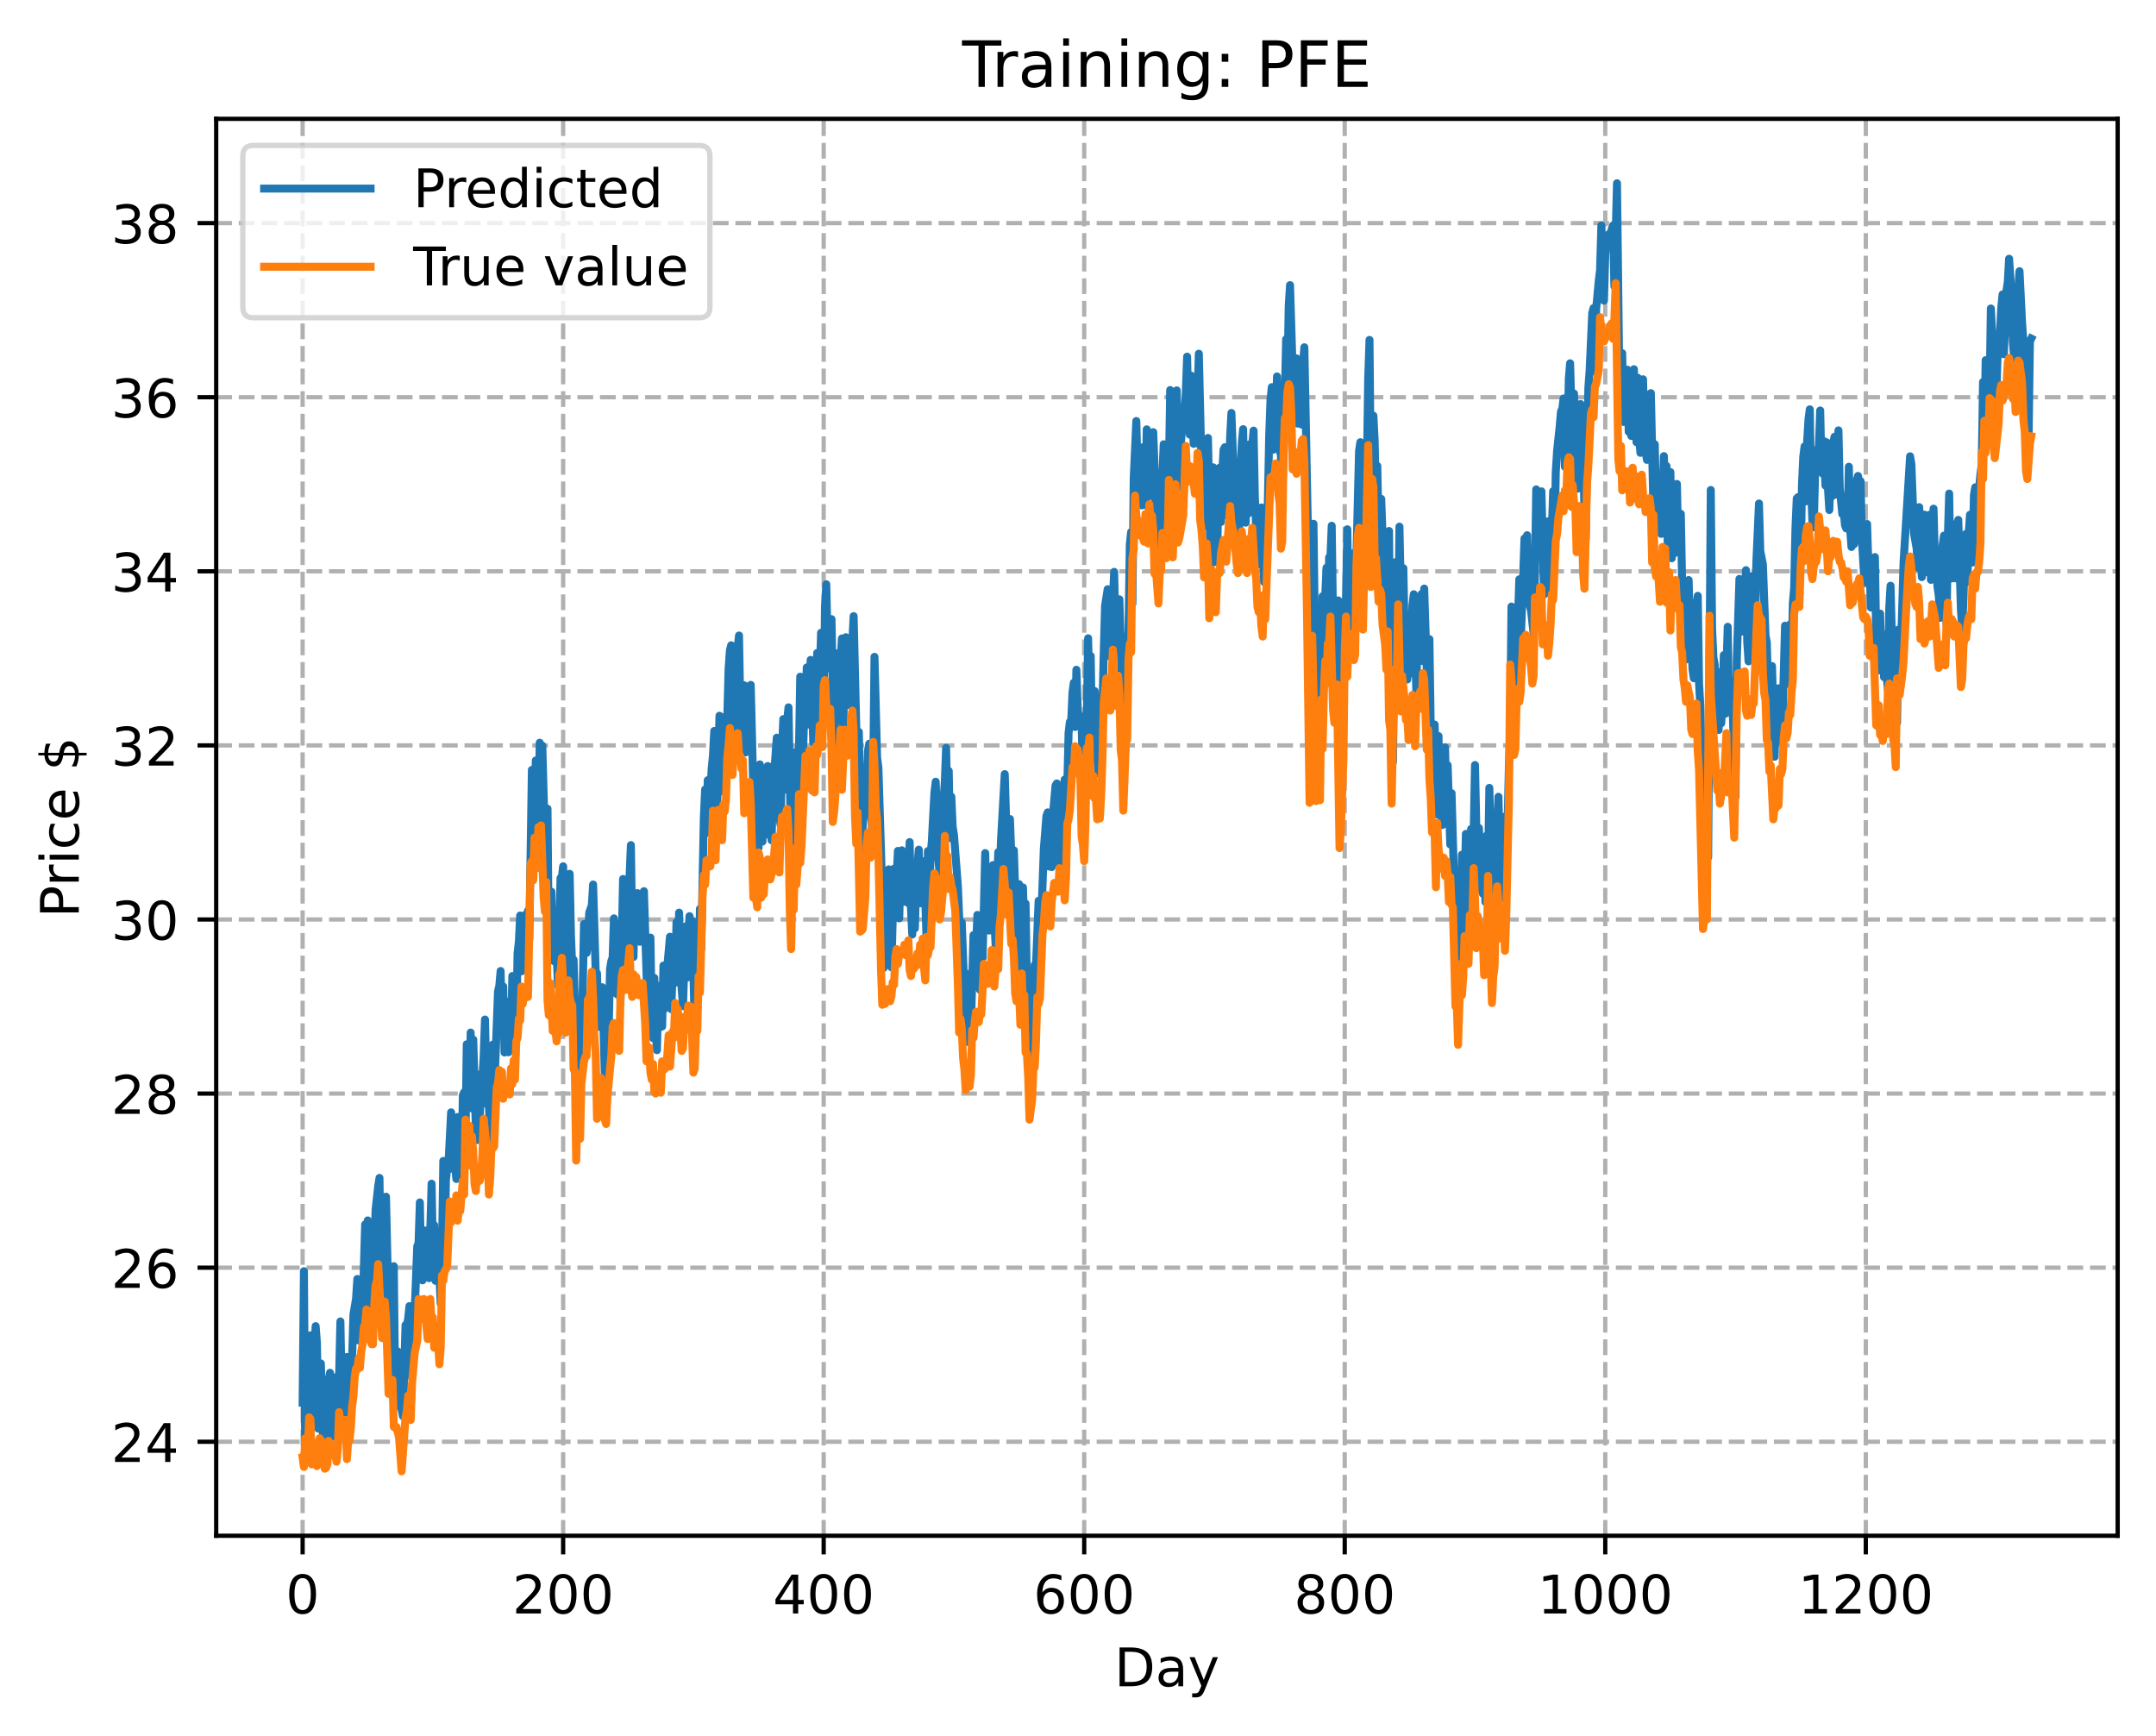 <?xml version="1.0" encoding="utf-8" standalone="no"?>
<!DOCTYPE svg PUBLIC "-//W3C//DTD SVG 1.1//EN"
  "http://www.w3.org/Graphics/SVG/1.1/DTD/svg11.dtd">
<!-- Created with matplotlib (https://matplotlib.org/) -->
<svg height="325.986pt" version="1.1" viewBox="0 0 404.923 325.986" width="404.923pt" xmlns="http://www.w3.org/2000/svg" xmlns:xlink="http://www.w3.org/1999/xlink">
 <defs>
  <style type="text/css">
*{stroke-linecap:butt;stroke-linejoin:round;}
  </style>
 </defs>
 <g id="figure_1">
  <g id="patch_1">
   <path d="M 0 325.986 
L 404.923 325.986 
L 404.923 0 
L 0 0 
z
" style="fill:#ffffff;"/>
  </g>
  <g id="axes_1">
   <g id="patch_2">
    <path d="M 40.603 288.43 
L 397.723 288.43 
L 397.723 22.318 
L 40.603 22.318 
z
" style="fill:#ffffff;"/>
   </g>
   <g id="matplotlib.axis_1">
    <g id="xtick_1">
     <g id="line2d_1">
      <path clip-path="url(#pa600354d45)" d="M 56.836 288.43 
L 56.836 22.318 
" style="fill:none;stroke:#b0b0b0;stroke-dasharray:2.96,1.28;stroke-dashoffset:0;stroke-width:0.8;"/>
     </g>
     <g id="line2d_2">
      <defs>
       <path d="M 0 0 
L 0 3.5 
" id="me6b7d23383" style="stroke:#000000;stroke-width:0.8;"/>
      </defs>
      <g>
       <use style="stroke:#000000;stroke-width:0.8;" x="56.836" xlink:href="#me6b7d23383" y="288.43"/>
      </g>
     </g>
     <g id="text_1">
      <!-- 0 -->
      <defs>
       <path d="M 31.781 66.406 
Q 24.172 66.406 20.328 58.906 
Q 16.5 51.422 16.5 36.375 
Q 16.5 21.391 20.328 13.891 
Q 24.172 6.391 31.781 6.391 
Q 39.453 6.391 43.281 13.891 
Q 47.125 21.391 47.125 36.375 
Q 47.125 51.422 43.281 58.906 
Q 39.453 66.406 31.781 66.406 
z
M 31.781 74.219 
Q 44.047 74.219 50.516 64.516 
Q 56.984 54.828 56.984 36.375 
Q 56.984 17.969 50.516 8.266 
Q 44.047 -1.422 31.781 -1.422 
Q 19.531 -1.422 13.062 8.266 
Q 6.594 17.969 6.594 36.375 
Q 6.594 54.828 13.062 64.516 
Q 19.531 74.219 31.781 74.219 
z
" id="DejaVuSans-48"/>
      </defs>
      <g transform="translate(53.655 303.029)scale(0.1 -0.1)">
       <use xlink:href="#DejaVuSans-48"/>
      </g>
     </g>
    </g>
    <g id="xtick_2">
     <g id="line2d_3">
      <path clip-path="url(#pa600354d45)" d="M 105.766 288.43 
L 105.766 22.318 
" style="fill:none;stroke:#b0b0b0;stroke-dasharray:2.96,1.28;stroke-dashoffset:0;stroke-width:0.8;"/>
     </g>
     <g id="line2d_4">
      <g>
       <use style="stroke:#000000;stroke-width:0.8;" x="105.766" xlink:href="#me6b7d23383" y="288.43"/>
      </g>
     </g>
     <g id="text_2">
      <!-- 200 -->
      <defs>
       <path d="M 19.188 8.297 
L 53.609 8.297 
L 53.609 0 
L 7.328 0 
L 7.328 8.297 
Q 12.938 14.109 22.625 23.891 
Q 32.328 33.688 34.812 36.531 
Q 39.547 41.844 41.422 45.531 
Q 43.312 49.219 43.312 52.781 
Q 43.312 58.594 39.234 62.25 
Q 35.156 65.922 28.609 65.922 
Q 23.969 65.922 18.812 64.312 
Q 13.672 62.703 7.812 59.422 
L 7.812 69.391 
Q 13.766 71.781 18.938 73 
Q 24.125 74.219 28.422 74.219 
Q 39.75 74.219 46.484 68.547 
Q 53.219 62.891 53.219 53.422 
Q 53.219 48.922 51.531 44.891 
Q 49.859 40.875 45.406 35.406 
Q 44.188 33.984 37.641 27.219 
Q 31.109 20.453 19.188 8.297 
z
" id="DejaVuSans-50"/>
      </defs>
      <g transform="translate(96.223 303.029)scale(0.1 -0.1)">
       <use xlink:href="#DejaVuSans-50"/>
       <use x="63.623" xlink:href="#DejaVuSans-48"/>
       <use x="127.246" xlink:href="#DejaVuSans-48"/>
      </g>
     </g>
    </g>
    <g id="xtick_3">
     <g id="line2d_5">
      <path clip-path="url(#pa600354d45)" d="M 154.697 288.43 
L 154.697 22.318 
" style="fill:none;stroke:#b0b0b0;stroke-dasharray:2.96,1.28;stroke-dashoffset:0;stroke-width:0.8;"/>
     </g>
     <g id="line2d_6">
      <g>
       <use style="stroke:#000000;stroke-width:0.8;" x="154.697" xlink:href="#me6b7d23383" y="288.43"/>
      </g>
     </g>
     <g id="text_3">
      <!-- 400 -->
      <defs>
       <path d="M 37.797 64.312 
L 12.891 25.391 
L 37.797 25.391 
z
M 35.203 72.906 
L 47.609 72.906 
L 47.609 25.391 
L 58.016 25.391 
L 58.016 17.188 
L 47.609 17.188 
L 47.609 0 
L 37.797 0 
L 37.797 17.188 
L 4.891 17.188 
L 4.891 26.703 
z
" id="DejaVuSans-52"/>
      </defs>
      <g transform="translate(145.153 303.029)scale(0.1 -0.1)">
       <use xlink:href="#DejaVuSans-52"/>
       <use x="63.623" xlink:href="#DejaVuSans-48"/>
       <use x="127.246" xlink:href="#DejaVuSans-48"/>
      </g>
     </g>
    </g>
    <g id="xtick_4">
     <g id="line2d_7">
      <path clip-path="url(#pa600354d45)" d="M 203.628 288.43 
L 203.628 22.318 
" style="fill:none;stroke:#b0b0b0;stroke-dasharray:2.96,1.28;stroke-dashoffset:0;stroke-width:0.8;"/>
     </g>
     <g id="line2d_8">
      <g>
       <use style="stroke:#000000;stroke-width:0.8;" x="203.628" xlink:href="#me6b7d23383" y="288.43"/>
      </g>
     </g>
     <g id="text_4">
      <!-- 600 -->
      <defs>
       <path d="M 33.016 40.375 
Q 26.375 40.375 22.484 35.828 
Q 18.609 31.297 18.609 23.391 
Q 18.609 15.531 22.484 10.953 
Q 26.375 6.391 33.016 6.391 
Q 39.656 6.391 43.531 10.953 
Q 47.406 15.531 47.406 23.391 
Q 47.406 31.297 43.531 35.828 
Q 39.656 40.375 33.016 40.375 
z
M 52.594 71.297 
L 52.594 62.312 
Q 48.875 64.062 45.094 64.984 
Q 41.312 65.922 37.594 65.922 
Q 27.828 65.922 22.672 59.328 
Q 17.531 52.734 16.797 39.406 
Q 19.672 43.656 24.016 45.922 
Q 28.375 48.188 33.594 48.188 
Q 44.578 48.188 50.953 41.516 
Q 57.328 34.859 57.328 23.391 
Q 57.328 12.156 50.688 5.359 
Q 44.047 -1.422 33.016 -1.422 
Q 20.359 -1.422 13.672 8.266 
Q 6.984 17.969 6.984 36.375 
Q 6.984 53.656 15.188 63.938 
Q 23.391 74.219 37.203 74.219 
Q 40.922 74.219 44.703 73.484 
Q 48.484 72.75 52.594 71.297 
z
" id="DejaVuSans-54"/>
      </defs>
      <g transform="translate(194.084 303.029)scale(0.1 -0.1)">
       <use xlink:href="#DejaVuSans-54"/>
       <use x="63.623" xlink:href="#DejaVuSans-48"/>
       <use x="127.246" xlink:href="#DejaVuSans-48"/>
      </g>
     </g>
    </g>
    <g id="xtick_5">
     <g id="line2d_9">
      <path clip-path="url(#pa600354d45)" d="M 252.558 288.43 
L 252.558 22.318 
" style="fill:none;stroke:#b0b0b0;stroke-dasharray:2.96,1.28;stroke-dashoffset:0;stroke-width:0.8;"/>
     </g>
     <g id="line2d_10">
      <g>
       <use style="stroke:#000000;stroke-width:0.8;" x="252.558" xlink:href="#me6b7d23383" y="288.43"/>
      </g>
     </g>
     <g id="text_5">
      <!-- 800 -->
      <defs>
       <path d="M 31.781 34.625 
Q 24.75 34.625 20.719 30.859 
Q 16.703 27.094 16.703 20.516 
Q 16.703 13.922 20.719 10.156 
Q 24.75 6.391 31.781 6.391 
Q 38.812 6.391 42.859 10.172 
Q 46.922 13.969 46.922 20.516 
Q 46.922 27.094 42.891 30.859 
Q 38.875 34.625 31.781 34.625 
z
M 21.922 38.812 
Q 15.578 40.375 12.031 44.719 
Q 8.5 49.078 8.5 55.328 
Q 8.5 64.062 14.719 69.141 
Q 20.953 74.219 31.781 74.219 
Q 42.672 74.219 48.875 69.141 
Q 55.078 64.062 55.078 55.328 
Q 55.078 49.078 51.531 44.719 
Q 48 40.375 41.703 38.812 
Q 48.828 37.156 52.797 32.312 
Q 56.781 27.484 56.781 20.516 
Q 56.781 9.906 50.312 4.234 
Q 43.844 -1.422 31.781 -1.422 
Q 19.734 -1.422 13.25 4.234 
Q 6.781 9.906 6.781 20.516 
Q 6.781 27.484 10.781 32.312 
Q 14.797 37.156 21.922 38.812 
z
M 18.312 54.391 
Q 18.312 48.734 21.844 45.562 
Q 25.391 42.391 31.781 42.391 
Q 38.141 42.391 41.719 45.562 
Q 45.312 48.734 45.312 54.391 
Q 45.312 60.062 41.719 63.234 
Q 38.141 66.406 31.781 66.406 
Q 25.391 66.406 21.844 63.234 
Q 18.312 60.062 18.312 54.391 
z
" id="DejaVuSans-56"/>
      </defs>
      <g transform="translate(243.015 303.029)scale(0.1 -0.1)">
       <use xlink:href="#DejaVuSans-56"/>
       <use x="63.623" xlink:href="#DejaVuSans-48"/>
       <use x="127.246" xlink:href="#DejaVuSans-48"/>
      </g>
     </g>
    </g>
    <g id="xtick_6">
     <g id="line2d_11">
      <path clip-path="url(#pa600354d45)" d="M 301.489 288.43 
L 301.489 22.318 
" style="fill:none;stroke:#b0b0b0;stroke-dasharray:2.96,1.28;stroke-dashoffset:0;stroke-width:0.8;"/>
     </g>
     <g id="line2d_12">
      <g>
       <use style="stroke:#000000;stroke-width:0.8;" x="301.489" xlink:href="#me6b7d23383" y="288.43"/>
      </g>
     </g>
     <g id="text_6">
      <!-- 1000 -->
      <defs>
       <path d="M 12.406 8.297 
L 28.516 8.297 
L 28.516 63.922 
L 10.984 60.406 
L 10.984 69.391 
L 28.422 72.906 
L 38.281 72.906 
L 38.281 8.297 
L 54.391 8.297 
L 54.391 0 
L 12.406 0 
z
" id="DejaVuSans-49"/>
      </defs>
      <g transform="translate(288.764 303.029)scale(0.1 -0.1)">
       <use xlink:href="#DejaVuSans-49"/>
       <use x="63.623" xlink:href="#DejaVuSans-48"/>
       <use x="127.246" xlink:href="#DejaVuSans-48"/>
       <use x="190.869" xlink:href="#DejaVuSans-48"/>
      </g>
     </g>
    </g>
    <g id="xtick_7">
     <g id="line2d_13">
      <path clip-path="url(#pa600354d45)" d="M 350.419 288.43 
L 350.419 22.318 
" style="fill:none;stroke:#b0b0b0;stroke-dasharray:2.96,1.28;stroke-dashoffset:0;stroke-width:0.8;"/>
     </g>
     <g id="line2d_14">
      <g>
       <use style="stroke:#000000;stroke-width:0.8;" x="350.419" xlink:href="#me6b7d23383" y="288.43"/>
      </g>
     </g>
     <g id="text_7">
      <!-- 1200 -->
      <g transform="translate(337.694 303.029)scale(0.1 -0.1)">
       <use xlink:href="#DejaVuSans-49"/>
       <use x="63.623" xlink:href="#DejaVuSans-50"/>
       <use x="127.246" xlink:href="#DejaVuSans-48"/>
       <use x="190.869" xlink:href="#DejaVuSans-48"/>
      </g>
     </g>
    </g>
    <g id="text_8">
     <!-- Day -->
     <defs>
      <path d="M 19.672 64.797 
L 19.672 8.109 
L 31.594 8.109 
Q 46.688 8.109 53.688 14.938 
Q 60.688 21.781 60.688 36.531 
Q 60.688 51.172 53.688 57.984 
Q 46.688 64.797 31.594 64.797 
z
M 9.812 72.906 
L 30.078 72.906 
Q 51.266 72.906 61.172 64.094 
Q 71.094 55.281 71.094 36.531 
Q 71.094 17.672 61.125 8.828 
Q 51.172 0 30.078 0 
L 9.812 0 
z
" id="DejaVuSans-68"/>
      <path d="M 34.281 27.484 
Q 23.391 27.484 19.188 25 
Q 14.984 22.516 14.984 16.5 
Q 14.984 11.719 18.141 8.906 
Q 21.297 6.109 26.703 6.109 
Q 34.188 6.109 38.703 11.406 
Q 43.219 16.703 43.219 25.484 
L 43.219 27.484 
z
M 52.203 31.203 
L 52.203 0 
L 43.219 0 
L 43.219 8.297 
Q 40.141 3.328 35.547 0.953 
Q 30.953 -1.422 24.312 -1.422 
Q 15.922 -1.422 10.953 3.297 
Q 6 8.016 6 15.922 
Q 6 25.141 12.172 29.828 
Q 18.359 34.516 30.609 34.516 
L 43.219 34.516 
L 43.219 35.406 
Q 43.219 41.609 39.141 45 
Q 35.062 48.391 27.688 48.391 
Q 23 48.391 18.547 47.266 
Q 14.109 46.141 10.016 43.891 
L 10.016 52.203 
Q 14.938 54.109 19.578 55.047 
Q 24.219 56 28.609 56 
Q 40.484 56 46.344 49.844 
Q 52.203 43.703 52.203 31.203 
z
" id="DejaVuSans-97"/>
      <path d="M 32.172 -5.078 
Q 28.375 -14.844 24.75 -17.812 
Q 21.141 -20.797 15.094 -20.797 
L 7.906 -20.797 
L 7.906 -13.281 
L 13.188 -13.281 
Q 16.891 -13.281 18.938 -11.516 
Q 21 -9.766 23.484 -3.219 
L 25.094 0.875 
L 2.984 54.688 
L 12.5 54.688 
L 29.594 11.922 
L 46.688 54.688 
L 56.203 54.688 
z
" id="DejaVuSans-121"/>
     </defs>
     <g transform="translate(209.29 316.707)scale(0.1 -0.1)">
      <use xlink:href="#DejaVuSans-68"/>
      <use x="77.002" xlink:href="#DejaVuSans-97"/>
      <use x="138.281" xlink:href="#DejaVuSans-121"/>
     </g>
    </g>
   </g>
   <g id="matplotlib.axis_2">
    <g id="ytick_1">
     <g id="line2d_15">
      <path clip-path="url(#pa600354d45)" d="M 40.603 270.776 
L 397.723 270.776 
" style="fill:none;stroke:#b0b0b0;stroke-dasharray:2.96,1.28;stroke-dashoffset:0;stroke-width:0.8;"/>
     </g>
     <g id="line2d_16">
      <defs>
       <path d="M 0 0 
L -3.5 0 
" id="mddab645904" style="stroke:#000000;stroke-width:0.8;"/>
      </defs>
      <g>
       <use style="stroke:#000000;stroke-width:0.8;" x="40.603" xlink:href="#mddab645904" y="270.776"/>
      </g>
     </g>
     <g id="text_9">
      <!-- 24 -->
      <g transform="translate(20.878 274.575)scale(0.1 -0.1)">
       <use xlink:href="#DejaVuSans-50"/>
       <use x="63.623" xlink:href="#DejaVuSans-52"/>
      </g>
     </g>
    </g>
    <g id="ytick_2">
     <g id="line2d_17">
      <path clip-path="url(#pa600354d45)" d="M 40.603 238.08 
L 397.723 238.08 
" style="fill:none;stroke:#b0b0b0;stroke-dasharray:2.96,1.28;stroke-dashoffset:0;stroke-width:0.8;"/>
     </g>
     <g id="line2d_18">
      <g>
       <use style="stroke:#000000;stroke-width:0.8;" x="40.603" xlink:href="#mddab645904" y="238.08"/>
      </g>
     </g>
     <g id="text_10">
      <!-- 26 -->
      <g transform="translate(20.878 241.879)scale(0.1 -0.1)">
       <use xlink:href="#DejaVuSans-50"/>
       <use x="63.623" xlink:href="#DejaVuSans-54"/>
      </g>
     </g>
    </g>
    <g id="ytick_3">
     <g id="line2d_19">
      <path clip-path="url(#pa600354d45)" d="M 40.603 205.384 
L 397.723 205.384 
" style="fill:none;stroke:#b0b0b0;stroke-dasharray:2.96,1.28;stroke-dashoffset:0;stroke-width:0.8;"/>
     </g>
     <g id="line2d_20">
      <g>
       <use style="stroke:#000000;stroke-width:0.8;" x="40.603" xlink:href="#mddab645904" y="205.384"/>
      </g>
     </g>
     <g id="text_11">
      <!-- 28 -->
      <g transform="translate(20.878 209.183)scale(0.1 -0.1)">
       <use xlink:href="#DejaVuSans-50"/>
       <use x="63.623" xlink:href="#DejaVuSans-56"/>
      </g>
     </g>
    </g>
    <g id="ytick_4">
     <g id="line2d_21">
      <path clip-path="url(#pa600354d45)" d="M 40.603 172.688 
L 397.723 172.688 
" style="fill:none;stroke:#b0b0b0;stroke-dasharray:2.96,1.28;stroke-dashoffset:0;stroke-width:0.8;"/>
     </g>
     <g id="line2d_22">
      <g>
       <use style="stroke:#000000;stroke-width:0.8;" x="40.603" xlink:href="#mddab645904" y="172.688"/>
      </g>
     </g>
     <g id="text_12">
      <!-- 30 -->
      <defs>
       <path d="M 40.578 39.312 
Q 47.656 37.797 51.625 33 
Q 55.609 28.219 55.609 21.188 
Q 55.609 10.406 48.188 4.484 
Q 40.766 -1.422 27.094 -1.422 
Q 22.516 -1.422 17.656 -0.516 
Q 12.797 0.391 7.625 2.203 
L 7.625 11.719 
Q 11.719 9.328 16.594 8.109 
Q 21.484 6.891 26.812 6.891 
Q 36.078 6.891 40.938 10.547 
Q 45.797 14.203 45.797 21.188 
Q 45.797 27.641 41.281 31.266 
Q 36.766 34.906 28.719 34.906 
L 20.219 34.906 
L 20.219 43.016 
L 29.109 43.016 
Q 36.375 43.016 40.234 45.922 
Q 44.094 48.828 44.094 54.297 
Q 44.094 59.906 40.109 62.906 
Q 36.141 65.922 28.719 65.922 
Q 24.656 65.922 20.016 65.031 
Q 15.375 64.156 9.812 62.312 
L 9.812 71.094 
Q 15.438 72.656 20.344 73.438 
Q 25.25 74.219 29.594 74.219 
Q 40.828 74.219 47.359 69.109 
Q 53.906 64.016 53.906 55.328 
Q 53.906 49.266 50.438 45.094 
Q 46.969 40.922 40.578 39.312 
z
" id="DejaVuSans-51"/>
      </defs>
      <g transform="translate(20.878 176.487)scale(0.1 -0.1)">
       <use xlink:href="#DejaVuSans-51"/>
       <use x="63.623" xlink:href="#DejaVuSans-48"/>
      </g>
     </g>
    </g>
    <g id="ytick_5">
     <g id="line2d_23">
      <path clip-path="url(#pa600354d45)" d="M 40.603 139.991 
L 397.723 139.991 
" style="fill:none;stroke:#b0b0b0;stroke-dasharray:2.96,1.28;stroke-dashoffset:0;stroke-width:0.8;"/>
     </g>
     <g id="line2d_24">
      <g>
       <use style="stroke:#000000;stroke-width:0.8;" x="40.603" xlink:href="#mddab645904" y="139.991"/>
      </g>
     </g>
     <g id="text_13">
      <!-- 32 -->
      <g transform="translate(20.878 143.791)scale(0.1 -0.1)">
       <use xlink:href="#DejaVuSans-51"/>
       <use x="63.623" xlink:href="#DejaVuSans-50"/>
      </g>
     </g>
    </g>
    <g id="ytick_6">
     <g id="line2d_25">
      <path clip-path="url(#pa600354d45)" d="M 40.603 107.295 
L 397.723 107.295 
" style="fill:none;stroke:#b0b0b0;stroke-dasharray:2.96,1.28;stroke-dashoffset:0;stroke-width:0.8;"/>
     </g>
     <g id="line2d_26">
      <g>
       <use style="stroke:#000000;stroke-width:0.8;" x="40.603" xlink:href="#mddab645904" y="107.295"/>
      </g>
     </g>
     <g id="text_14">
      <!-- 34 -->
      <g transform="translate(20.878 111.095)scale(0.1 -0.1)">
       <use xlink:href="#DejaVuSans-51"/>
       <use x="63.623" xlink:href="#DejaVuSans-52"/>
      </g>
     </g>
    </g>
    <g id="ytick_7">
     <g id="line2d_27">
      <path clip-path="url(#pa600354d45)" d="M 40.603 74.599 
L 397.723 74.599 
" style="fill:none;stroke:#b0b0b0;stroke-dasharray:2.96,1.28;stroke-dashoffset:0;stroke-width:0.8;"/>
     </g>
     <g id="line2d_28">
      <g>
       <use style="stroke:#000000;stroke-width:0.8;" x="40.603" xlink:href="#mddab645904" y="74.599"/>
      </g>
     </g>
     <g id="text_15">
      <!-- 36 -->
      <g transform="translate(20.878 78.399)scale(0.1 -0.1)">
       <use xlink:href="#DejaVuSans-51"/>
       <use x="63.623" xlink:href="#DejaVuSans-54"/>
      </g>
     </g>
    </g>
    <g id="ytick_8">
     <g id="line2d_29">
      <path clip-path="url(#pa600354d45)" d="M 40.603 41.903 
L 397.723 41.903 
" style="fill:none;stroke:#b0b0b0;stroke-dasharray:2.96,1.28;stroke-dashoffset:0;stroke-width:0.8;"/>
     </g>
     <g id="line2d_30">
      <g>
       <use style="stroke:#000000;stroke-width:0.8;" x="40.603" xlink:href="#mddab645904" y="41.903"/>
      </g>
     </g>
     <g id="text_16">
      <!-- 38 -->
      <g transform="translate(20.878 45.702)scale(0.1 -0.1)">
       <use xlink:href="#DejaVuSans-51"/>
       <use x="63.623" xlink:href="#DejaVuSans-56"/>
      </g>
     </g>
    </g>
    <g id="text_17">
     <!-- Price $ -->
     <defs>
      <path d="M 19.672 64.797 
L 19.672 37.406 
L 32.078 37.406 
Q 38.969 37.406 42.719 40.969 
Q 46.484 44.531 46.484 51.125 
Q 46.484 57.672 42.719 61.234 
Q 38.969 64.797 32.078 64.797 
z
M 9.812 72.906 
L 32.078 72.906 
Q 44.344 72.906 50.609 67.359 
Q 56.891 61.812 56.891 51.125 
Q 56.891 40.328 50.609 34.812 
Q 44.344 29.297 32.078 29.297 
L 19.672 29.297 
L 19.672 0 
L 9.812 0 
z
" id="DejaVuSans-80"/>
      <path d="M 41.109 46.297 
Q 39.594 47.172 37.812 47.578 
Q 36.031 48 33.891 48 
Q 26.266 48 22.188 43.047 
Q 18.109 38.094 18.109 28.812 
L 18.109 0 
L 9.078 0 
L 9.078 54.688 
L 18.109 54.688 
L 18.109 46.188 
Q 20.953 51.172 25.484 53.578 
Q 30.031 56 36.531 56 
Q 37.453 56 38.578 55.875 
Q 39.703 55.766 41.062 55.516 
z
" id="DejaVuSans-114"/>
      <path d="M 9.422 54.688 
L 18.406 54.688 
L 18.406 0 
L 9.422 0 
z
M 9.422 75.984 
L 18.406 75.984 
L 18.406 64.594 
L 9.422 64.594 
z
" id="DejaVuSans-105"/>
      <path d="M 48.781 52.594 
L 48.781 44.188 
Q 44.969 46.297 41.141 47.344 
Q 37.312 48.391 33.406 48.391 
Q 24.656 48.391 19.812 42.844 
Q 14.984 37.312 14.984 27.297 
Q 14.984 17.281 19.812 11.734 
Q 24.656 6.203 33.406 6.203 
Q 37.312 6.203 41.141 7.25 
Q 44.969 8.297 48.781 10.406 
L 48.781 2.094 
Q 45.016 0.344 40.984 -0.531 
Q 36.969 -1.422 32.422 -1.422 
Q 20.062 -1.422 12.781 6.344 
Q 5.516 14.109 5.516 27.297 
Q 5.516 40.672 12.859 48.328 
Q 20.219 56 33.016 56 
Q 37.156 56 41.109 55.141 
Q 45.062 54.297 48.781 52.594 
z
" id="DejaVuSans-99"/>
      <path d="M 56.203 29.594 
L 56.203 25.203 
L 14.891 25.203 
Q 15.484 15.922 20.484 11.062 
Q 25.484 6.203 34.422 6.203 
Q 39.594 6.203 44.453 7.469 
Q 49.312 8.734 54.109 11.281 
L 54.109 2.781 
Q 49.266 0.734 44.188 -0.344 
Q 39.109 -1.422 33.891 -1.422 
Q 20.797 -1.422 13.156 6.188 
Q 5.516 13.812 5.516 26.812 
Q 5.516 40.234 12.766 48.109 
Q 20.016 56 32.328 56 
Q 43.359 56 49.781 48.891 
Q 56.203 41.797 56.203 29.594 
z
M 47.219 32.234 
Q 47.125 39.594 43.094 43.984 
Q 39.062 48.391 32.422 48.391 
Q 24.906 48.391 20.391 44.141 
Q 15.875 39.891 15.188 32.172 
z
" id="DejaVuSans-101"/>
      <path id="DejaVuSans-32"/>
      <path d="M 33.797 -14.703 
L 28.906 -14.703 
L 28.859 0 
Q 23.734 0.094 18.609 1.188 
Q 13.484 2.297 8.297 4.5 
L 8.297 13.281 
Q 13.281 10.156 18.375 8.562 
Q 23.484 6.984 28.906 6.938 
L 28.906 29.203 
Q 18.109 30.953 13.203 35.156 
Q 8.297 39.359 8.297 46.688 
Q 8.297 54.641 13.625 59.219 
Q 18.953 63.812 28.906 64.5 
L 28.906 75.984 
L 33.797 75.984 
L 33.797 64.656 
Q 38.328 64.453 42.578 63.688 
Q 46.828 62.938 50.875 61.625 
L 50.875 53.078 
Q 46.828 55.125 42.547 56.25 
Q 38.281 57.375 33.797 57.562 
L 33.797 36.719 
Q 44.875 35.016 50.094 30.609 
Q 55.328 26.219 55.328 18.609 
Q 55.328 10.359 49.781 5.594 
Q 44.234 0.828 33.797 0.094 
z
M 28.906 37.594 
L 28.906 57.625 
Q 23.25 56.984 20.266 54.391 
Q 17.281 51.812 17.281 47.516 
Q 17.281 43.312 20.031 40.969 
Q 22.797 38.625 28.906 37.594 
z
M 33.797 28.219 
L 33.797 7.078 
Q 39.984 7.906 43.141 10.594 
Q 46.297 13.281 46.297 17.672 
Q 46.297 21.969 43.281 24.5 
Q 40.281 27.047 33.797 28.219 
z
" id="DejaVuSans-36"/>
     </defs>
     <g transform="translate(14.798 172.342)rotate(-90)scale(0.1 -0.1)">
      <use xlink:href="#DejaVuSans-80"/>
      <use x="58.553" xlink:href="#DejaVuSans-114"/>
      <use x="99.666" xlink:href="#DejaVuSans-105"/>
      <use x="127.449" xlink:href="#DejaVuSans-99"/>
      <use x="182.43" xlink:href="#DejaVuSans-101"/>
      <use x="243.953" xlink:href="#DejaVuSans-32"/>
      <use x="275.74" xlink:href="#DejaVuSans-36"/>
     </g>
    </g>
   </g>
   <g id="line2d_31">
    <path clip-path="url(#pa600354d45)" d="M 56.836 263.439 
L 57.081 238.74 
L 57.325 273.326 
L 57.57 253.45 
L 57.814 267.86 
L 58.059 269.86 
L 58.304 250.788 
L 58.548 256.427 
L 58.793 266.935 
L 59.038 253.635 
L 59.282 249.065 
L 59.527 252.298 
L 59.772 268.307 
L 60.261 256.075 
L 60.75 273.292 
L 60.995 264.136 
L 61.24 272.647 
L 61.484 262.485 
L 61.729 259.303 
L 61.974 257.826 
L 62.218 267.945 
L 62.463 269.783 
L 62.708 259.986 
L 62.952 265.452 
L 63.197 258.607 
L 63.441 265.118 
L 63.686 258.504 
L 63.931 248.182 
L 64.175 261.646 
L 64.42 265.341 
L 64.665 255.211 
L 64.909 262.052 
L 65.154 254.856 
L 65.399 267.68 
L 65.643 256.868 
L 65.888 263.133 
L 66.377 246.892 
L 66.867 243.935 
L 67.111 240.206 
L 67.356 251.753 
L 67.601 244.016 
L 67.845 250.358 
L 68.09 246.348 
L 68.579 229.968 
L 68.824 232.179 
L 69.069 229.211 
L 69.313 241.469 
L 69.558 244.856 
L 69.802 246.496 
L 70.047 244.573 
L 70.536 227.227 
L 71.026 222.834 
L 71.27 221.23 
L 71.515 238.001 
L 72.004 249.17 
L 72.494 224.758 
L 72.983 246.548 
L 73.228 253.054 
L 73.472 242.895 
L 73.717 241.05 
L 73.962 237.803 
L 74.206 260.302 
L 74.451 264.069 
L 74.696 253.82 
L 75.429 264.64 
L 75.674 265.982 
L 76.163 248.863 
L 76.408 249.006 
L 76.653 247.673 
L 76.897 245.306 
L 77.142 255.973 
L 77.387 258.774 
L 78.365 234.058 
L 78.61 233.452 
L 78.855 225.835 
L 79.099 239.305 
L 79.344 240.468 
L 79.589 239.407 
L 79.833 231.1 
L 80.078 236.304 
L 80.323 237.078 
L 80.567 240.052 
L 81.056 222.312 
L 81.301 234.806 
L 81.546 230.091 
L 81.79 240.548 
L 82.035 231.264 
L 82.28 234.301 
L 82.769 244.824 
L 83.014 234.845 
L 83.258 218.039 
L 83.503 235.514 
L 83.748 221.602 
L 83.992 219.354 
L 84.237 218.356 
L 84.726 208.916 
L 84.971 219.505 
L 85.216 209.923 
L 85.46 218.565 
L 85.705 221.427 
L 85.95 209.786 
L 86.194 220.74 
L 86.439 209.804 
L 86.684 220.304 
L 86.928 205.681 
L 87.173 205.148 
L 87.417 214.125 
L 87.662 196.13 
L 88.151 207.492 
L 88.396 193.93 
L 88.641 208.179 
L 88.885 195.25 
L 89.375 212.059 
L 89.619 214.114 
L 89.864 201.835 
L 90.109 209.774 
L 90.353 202.221 
L 90.598 202.599 
L 90.843 198.347 
L 91.087 191.48 
L 91.332 202.635 
L 91.577 207.531 
L 91.821 207.536 
L 92.066 214.306 
L 92.555 196.18 
L 92.8 205.595 
L 93.534 186.191 
L 93.778 185.126 
L 94.023 182.371 
L 94.268 192.643 
L 94.512 185.277 
L 94.757 197.672 
L 95.002 191.19 
L 95.246 188.134 
L 95.491 197.627 
L 95.736 189.005 
L 95.98 194.918 
L 96.225 183.309 
L 96.47 193.83 
L 96.714 185.167 
L 96.959 193.117 
L 97.204 179.071 
L 97.448 176.86 
L 97.693 171.947 
L 97.938 182.425 
L 98.182 175.674 
L 98.427 180.428 
L 98.672 171.8 
L 98.916 176.45 
L 99.161 171.068 
L 99.405 176.377 
L 99.895 144.596 
L 100.139 145.439 
L 100.384 155.865 
L 100.629 142.822 
L 100.873 150.929 
L 101.118 155.025 
L 101.363 139.496 
L 101.607 148.541 
L 101.852 140.039 
L 102.341 157.899 
L 102.586 164.867 
L 102.831 151.894 
L 103.075 179.53 
L 103.32 177.365 
L 103.565 167.471 
L 103.809 176.848 
L 104.054 180.529 
L 104.299 172.848 
L 104.788 185.125 
L 105.277 164.904 
L 105.522 164.793 
L 105.766 162.703 
L 106.011 175.478 
L 106.5 184.184 
L 106.99 164.116 
L 107.234 175.697 
L 107.479 181.886 
L 107.724 180.243 
L 107.968 189.189 
L 108.213 191.29 
L 108.458 203.316 
L 108.702 188.895 
L 108.947 201.197 
L 109.192 198.98 
L 109.681 173.544 
L 110.17 178.974 
L 110.415 177.228 
L 110.66 171.422 
L 111.149 170.029 
L 111.393 166.128 
L 111.883 182.751 
L 112.127 182.798 
L 112.372 192.85 
L 112.617 186.018 
L 112.861 186.871 
L 113.106 185.411 
L 113.595 201.604 
L 113.84 204.286 
L 114.085 203.647 
L 114.574 181.962 
L 114.819 180.494 
L 115.063 179.842 
L 115.308 172.485 
L 115.553 175.044 
L 115.797 186.645 
L 116.042 186.835 
L 116.287 179.281 
L 116.531 188.035 
L 117.02 165.085 
L 117.265 165.812 
L 117.754 180.817 
L 118.244 164.598 
L 118.488 158.719 
L 118.733 175.149 
L 118.978 179.73 
L 119.222 169.233 
L 119.467 175.588 
L 119.712 167.74 
L 119.956 174.821 
L 120.201 176.881 
L 120.446 169.461 
L 120.69 176.226 
L 120.935 167.378 
L 121.424 182.869 
L 121.669 189.377 
L 121.914 180.688 
L 122.158 176.097 
L 122.403 190.727 
L 122.648 194.961 
L 122.892 183.668 
L 123.137 193.303 
L 123.381 197.241 
L 123.626 185.721 
L 123.871 193.01 
L 124.115 185.04 
L 124.36 192.783 
L 124.605 181.341 
L 124.849 189.445 
L 125.339 181.466 
L 125.828 175.932 
L 126.073 189.533 
L 126.562 175.968 
L 126.807 184.581 
L 127.051 173.225 
L 127.296 181.755 
L 127.541 171.404 
L 127.785 182.556 
L 128.275 188.952 
L 128.764 173.982 
L 129.008 183.636 
L 129.253 175.874 
L 129.498 172.065 
L 129.742 182.052 
L 129.987 172.924 
L 130.476 192.532 
L 130.966 175.647 
L 131.21 184.146 
L 131.455 170.696 
L 131.7 178.236 
L 132.189 153.46 
L 132.434 148.274 
L 132.678 156.411 
L 132.923 146.532 
L 133.168 153.384 
L 133.657 144.424 
L 133.902 141.901 
L 134.146 137.284 
L 134.391 148.259 
L 134.636 153.912 
L 135.125 134.425 
L 135.369 143.821 
L 135.614 148.608 
L 135.859 148.274 
L 136.103 134.646 
L 136.348 143.9 
L 136.837 125.664 
L 137.082 122.149 
L 137.327 121.192 
L 137.571 133.295 
L 137.816 138.391 
L 138.061 126.454 
L 138.795 119.359 
L 139.039 133.218 
L 139.284 137.692 
L 139.529 139.086 
L 139.773 128.71 
L 140.018 141.321 
L 140.263 133.116 
L 140.507 139.174 
L 140.752 130.618 
L 140.996 128.63 
L 141.73 158.554 
L 142.22 147.869 
L 142.464 159.22 
L 142.709 143.563 
L 143.198 158.061 
L 143.443 147.524 
L 143.688 156.819 
L 143.932 148.373 
L 144.177 143.879 
L 144.422 143.972 
L 144.911 157.814 
L 145.156 148.585 
L 145.89 138.547 
L 146.134 148.703 
L 146.379 153.625 
L 146.624 154.956 
L 146.868 140.834 
L 147.113 135.058 
L 147.357 145.208 
L 147.602 148.284 
L 147.847 135.254 
L 148.091 132.847 
L 148.581 159.928 
L 148.825 165.299 
L 149.07 145.737 
L 149.315 158.035 
L 149.559 141.142 
L 149.804 155.545 
L 150.293 127.09 
L 150.538 149.971 
L 151.027 134.807 
L 151.272 133.255 
L 151.517 125.359 
L 151.761 136.071 
L 152.251 123.936 
L 152.74 139.49 
L 152.984 133.223 
L 153.229 138.967 
L 153.474 122.638 
L 153.718 134.661 
L 154.208 118.843 
L 154.452 129.28 
L 154.697 134.036 
L 154.942 114.036 
L 155.186 109.737 
L 155.431 120.563 
L 155.676 125.208 
L 155.92 125.563 
L 156.165 116.28 
L 156.654 140.157 
L 157.388 122.677 
L 157.633 134.03 
L 157.878 124.392 
L 158.122 119.915 
L 158.367 137.307 
L 158.612 125.617 
L 158.856 119.68 
L 159.345 132.392 
L 159.59 122.086 
L 159.835 130.708 
L 160.079 120.439 
L 160.324 115.716 
L 161.058 146.83 
L 161.303 137.463 
L 161.792 162.364 
L 162.037 154.775 
L 162.526 150.754 
L 162.771 148.515 
L 163.015 141.022 
L 163.26 139.678 
L 163.749 155.437 
L 163.994 145.914 
L 164.239 123.362 
L 164.728 142.272 
L 164.972 144.139 
L 165.706 167.775 
L 165.951 181.801 
L 166.196 168.904 
L 166.44 178.282 
L 166.685 166.804 
L 166.93 163.275 
L 167.174 176.413 
L 167.419 181.671 
L 167.908 163.156 
L 168.153 169.419 
L 168.642 159.813 
L 168.887 172.478 
L 169.132 163.237 
L 169.376 159.696 
L 169.621 169.335 
L 170.11 160.859 
L 170.355 169.5 
L 170.844 158.151 
L 171.089 170.643 
L 171.333 175.517 
L 171.578 167.3 
L 171.823 174.36 
L 172.067 165.708 
L 172.557 159.583 
L 172.801 169.652 
L 173.046 162.128 
L 173.291 169.453 
L 173.535 161.756 
L 174.025 176.562 
L 174.269 159.855 
L 174.514 169.718 
L 174.759 160.722 
L 175.003 158.047 
L 175.493 148.94 
L 175.737 146.817 
L 176.227 161.34 
L 176.716 166.63 
L 177.205 150.215 
L 177.45 146.853 
L 177.694 140.456 
L 177.939 152.714 
L 178.184 144.798 
L 178.428 157.39 
L 178.673 149.63 
L 178.918 155.231 
L 179.162 156.767 
L 179.896 166.334 
L 180.141 172.149 
L 180.386 181.345 
L 180.63 173.241 
L 181.364 192.658 
L 181.609 195.682 
L 181.854 182.955 
L 182.098 186.276 
L 182.343 193.251 
L 182.832 175.624 
L 183.077 183.477 
L 183.566 171.833 
L 183.811 182.142 
L 184.055 185.91 
L 184.3 178.177 
L 184.545 179.887 
L 185.034 160.223 
L 185.279 170.961 
L 185.523 165.782 
L 185.768 174.778 
L 186.013 165.264 
L 186.257 172.86 
L 186.502 162.469 
L 186.747 173.221 
L 186.991 177.454 
L 187.481 160.044 
L 187.725 171.197 
L 187.97 158.349 
L 188.704 145.385 
L 189.193 161.8 
L 189.438 166.696 
L 189.682 153.82 
L 190.172 167.169 
L 190.416 159.707 
L 190.906 174.939 
L 191.15 178.064 
L 191.395 166.057 
L 191.884 184.66 
L 192.129 166.67 
L 192.374 175.567 
L 192.618 169.701 
L 192.863 185.154 
L 193.108 186.525 
L 193.597 200.711 
L 193.842 187.927 
L 194.086 186.404 
L 194.331 181.193 
L 194.575 181.251 
L 195.065 169.178 
L 195.309 179.598 
L 196.043 159.458 
L 196.533 153.234 
L 196.777 152.572 
L 197.022 162.74 
L 197.267 157.565 
L 197.511 162.846 
L 197.756 153.005 
L 198.245 147.512 
L 198.49 147.142 
L 198.735 158.246 
L 198.979 162.784 
L 199.224 150.257 
L 199.469 156.386 
L 199.713 149.605 
L 199.958 146.41 
L 200.203 158.062 
L 200.692 137.655 
L 200.936 135.571 
L 201.181 135.572 
L 201.426 130.062 
L 201.67 128.231 
L 201.915 136.537 
L 202.16 125.787 
L 202.404 133.024 
L 202.649 136.191 
L 202.894 134.476 
L 203.138 135.469 
L 203.383 147.043 
L 203.628 147.412 
L 203.872 149.309 
L 204.362 119.88 
L 204.606 131.024 
L 204.851 123.209 
L 205.096 139.531 
L 205.34 140.469 
L 205.585 129.782 
L 205.83 139.924 
L 206.319 145.273 
L 206.563 134.151 
L 206.808 142.88 
L 207.297 122.55 
L 207.542 113.792 
L 208.031 110.667 
L 208.276 123.201 
L 208.521 118.939 
L 208.765 122.966 
L 209.01 112.651 
L 209.255 107.408 
L 209.499 118.793 
L 209.744 112.47 
L 209.989 121.979 
L 210.233 112.56 
L 210.723 129.54 
L 210.967 132.935 
L 211.212 141.185 
L 211.701 120.371 
L 211.946 118.801 
L 212.191 102.316 
L 212.435 99.928 
L 212.68 113.385 
L 212.924 89.841 
L 213.414 79.074 
L 213.658 88.967 
L 214.148 93.673 
L 214.392 94.912 
L 214.637 83.991 
L 214.882 93.971 
L 215.126 94.883 
L 215.371 80.636 
L 215.86 93.192 
L 216.105 82.145 
L 216.35 87.789 
L 216.594 81.167 
L 216.839 87.978 
L 217.084 99.153 
L 217.328 90.729 
L 217.573 100.531 
L 217.818 102.929 
L 218.062 88.937 
L 218.307 89.547 
L 218.551 83.441 
L 218.796 96.842 
L 219.041 88.394 
L 219.285 96.745 
L 219.53 88.279 
L 219.775 73.255 
L 220.019 89.222 
L 220.509 95.641 
L 220.998 73.317 
L 221.487 91.526 
L 221.732 83.879 
L 222.221 77.539 
L 222.466 77.925 
L 222.711 73.726 
L 222.955 66.983 
L 223.2 78.639 
L 223.445 81.628 
L 223.689 70.529 
L 224.179 83.355 
L 224.423 82.713 
L 224.668 83.262 
L 225.157 66.432 
L 225.646 87.376 
L 225.891 88.345 
L 226.38 98.794 
L 226.625 86.364 
L 226.87 82.251 
L 227.359 106.155 
L 227.848 87.769 
L 228.093 96.884 
L 228.582 105.62 
L 228.827 91.77 
L 229.072 87.834 
L 229.316 98.036 
L 229.561 88.634 
L 229.806 84.422 
L 230.05 83.989 
L 230.295 92.965 
L 230.539 96.874 
L 231.029 82.2 
L 231.273 77.557 
L 231.763 91.128 
L 232.007 92.581 
L 232.252 96.933 
L 232.497 97.873 
L 232.741 99.516 
L 232.986 88.467 
L 233.231 83.19 
L 233.475 80.601 
L 233.72 95.097 
L 233.965 98.162 
L 234.209 89.803 
L 234.454 96.439 
L 234.699 83.447 
L 234.943 93.304 
L 235.188 83.503 
L 235.433 80.879 
L 235.677 93.247 
L 235.922 99.086 
L 236.167 98.807 
L 236.411 104.559 
L 236.656 106.008 
L 236.9 95.313 
L 237.39 109.289 
L 237.634 96.2 
L 237.879 105.954 
L 238.368 81.894 
L 238.613 75.157 
L 238.858 72.712 
L 239.102 84.468 
L 239.347 74.546 
L 239.592 80.815 
L 239.836 70.703 
L 240.326 84.612 
L 240.57 85.404 
L 240.815 92.569 
L 241.06 86.051 
L 241.549 63.708 
L 241.794 71.416 
L 242.038 57.468 
L 242.283 53.55 
L 243.017 77.568 
L 243.506 67.308 
L 243.751 79.562 
L 243.995 69.678 
L 244.24 76.878 
L 244.485 79.745 
L 244.729 68.299 
L 244.974 65.222 
L 245.708 102.912 
L 245.953 136.403 
L 246.197 133.566 
L 246.687 98.376 
L 246.931 116.825 
L 247.176 124.694 
L 247.421 139.801 
L 247.665 121.401 
L 247.91 125.892 
L 248.155 137.081 
L 248.399 111.984 
L 248.644 124.189 
L 248.888 112.079 
L 249.133 106.628 
L 249.378 117.678 
L 249.622 104.67 
L 249.867 104.719 
L 250.112 98.743 
L 250.356 116.198 
L 250.846 128.022 
L 251.09 113.99 
L 251.335 112.768 
L 251.824 147.368 
L 252.314 128.436 
L 252.558 124.515 
L 253.048 99.412 
L 253.292 118.385 
L 253.537 104.744 
L 253.782 114.788 
L 254.026 103.964 
L 254.271 111.302 
L 254.515 114.106 
L 255.249 84.684 
L 255.494 83.051 
L 255.739 97.991 
L 255.983 106.053 
L 256.228 109.304 
L 256.473 90.957 
L 256.717 88.019 
L 256.962 71.144 
L 257.207 63.84 
L 257.451 90.109 
L 257.696 100.786 
L 257.941 78.069 
L 258.185 82.936 
L 258.43 96.462 
L 258.675 87.503 
L 258.919 100.172 
L 259.164 105.783 
L 259.409 93.694 
L 259.898 107.251 
L 260.143 109.099 
L 260.632 115.586 
L 260.876 99.726 
L 261.121 125.701 
L 261.366 124.458 
L 261.61 143.128 
L 262.1 105.577 
L 262.344 116.446 
L 262.589 120.571 
L 262.834 98.912 
L 263.323 122.504 
L 263.568 106.717 
L 263.812 119.33 
L 264.302 127.624 
L 264.546 116.126 
L 264.791 126.557 
L 265.28 113.644 
L 265.525 111.608 
L 266.014 130.328 
L 266.259 117.017 
L 266.503 113.617 
L 266.993 111.553 
L 267.237 124.173 
L 267.482 110.546 
L 268.216 133.521 
L 268.461 120.038 
L 268.705 136.633 
L 269.195 144.345 
L 269.439 136.078 
L 269.929 152.965 
L 270.173 138.24 
L 270.418 152.67 
L 270.663 152.398 
L 270.907 154.944 
L 271.152 150.497 
L 271.397 140.364 
L 271.641 150.744 
L 271.886 143.721 
L 272.375 158.601 
L 272.62 148.963 
L 273.109 165.947 
L 273.354 170.05 
L 273.598 178.917 
L 273.843 166.81 
L 274.088 184.958 
L 274.577 160.513 
L 274.822 177.483 
L 275.311 156.615 
L 275.556 166.829 
L 276.045 171.954 
L 276.29 155.697 
L 276.534 161.091 
L 276.779 156.306 
L 277.024 143.686 
L 277.513 166.939 
L 277.758 155.514 
L 278.247 164.954 
L 278.491 167.837 
L 278.736 159.994 
L 278.981 169.408 
L 279.225 156.922 
L 279.47 163.832 
L 279.715 147.974 
L 280.449 176.195 
L 280.693 164.008 
L 280.938 161.6 
L 281.427 149.643 
L 281.672 159.36 
L 281.917 162.563 
L 282.161 168.707 
L 282.406 156.899 
L 282.651 153.368 
L 282.895 166.295 
L 283.385 144.192 
L 283.629 137.02 
L 283.874 113.919 
L 284.118 120.738 
L 284.363 121.267 
L 284.608 130.933 
L 285.342 108.804 
L 285.586 121.25 
L 286.32 101.129 
L 286.565 101.626 
L 286.81 100.521 
L 287.054 111.756 
L 287.299 113.67 
L 287.544 114.587 
L 288.033 119.017 
L 288.278 108.298 
L 288.522 91.92 
L 288.767 104.541 
L 289.012 93.863 
L 289.256 95.971 
L 289.501 92.284 
L 289.99 111.666 
L 290.479 99.388 
L 290.724 97.917 
L 290.969 111.374 
L 291.213 103.651 
L 291.458 99.45 
L 291.703 92.241 
L 291.947 102.767 
L 292.192 88.666 
L 292.437 84.714 
L 292.926 80.104 
L 293.171 77.299 
L 293.415 76.761 
L 293.66 74.835 
L 293.905 87.657 
L 294.149 76.372 
L 294.394 83.299 
L 294.639 71.127 
L 294.883 68.231 
L 295.373 85.059 
L 295.617 73.909 
L 295.862 83.36 
L 296.106 86.245 
L 296.351 91.77 
L 296.596 78.749 
L 296.84 75.882 
L 297.085 87.727 
L 297.33 78.796 
L 297.574 97.459 
L 297.819 101.186 
L 298.308 72.914 
L 298.553 69.525 
L 299.042 58.78 
L 299.287 57.859 
L 299.532 69.791 
L 299.776 58.056 
L 300.266 52.735 
L 300.51 50.763 
L 300.755 42.334 
L 301.244 56.459 
L 301.489 47.832 
L 301.734 44.48 
L 302.223 43.916 
L 302.467 44.885 
L 302.712 42.956 
L 302.957 42.334 
L 303.201 53.755 
L 303.691 34.414 
L 304.18 75.624 
L 304.425 78.123 
L 304.669 66.327 
L 304.914 79.247 
L 305.159 69.765 
L 305.403 69.971 
L 305.648 69.44 
L 305.893 81.1 
L 306.137 74.5 
L 306.382 81.882 
L 306.627 73.033 
L 306.871 69.345 
L 307.116 78.564 
L 307.361 83.055 
L 307.605 70.961 
L 307.85 82.05 
L 308.094 85.055 
L 308.584 71.239 
L 308.828 82.106 
L 309.073 84.908 
L 309.318 86.372 
L 309.562 76.773 
L 309.807 74.103 
L 310.052 73.837 
L 310.541 95.975 
L 310.786 83.442 
L 311.03 95.03 
L 311.275 95.828 
L 311.52 89.637 
L 312.009 100.268 
L 312.498 85.664 
L 312.743 95.249 
L 312.988 87.52 
L 313.232 103.638 
L 313.722 88.654 
L 313.966 104.854 
L 314.211 90.907 
L 314.455 103.94 
L 314.945 90.891 
L 315.189 102.758 
L 315.434 103.097 
L 315.679 96.501 
L 315.923 109.597 
L 316.168 113.458 
L 316.657 123.857 
L 316.902 122.889 
L 317.147 108.941 
L 317.391 118.673 
L 317.636 119.873 
L 317.881 125.728 
L 318.125 127.386 
L 318.37 118.034 
L 318.615 113.666 
L 318.859 111.904 
L 319.104 128.347 
L 319.349 132.699 
L 319.838 153.196 
L 320.082 160.783 
L 320.572 147.179 
L 320.816 161.011 
L 321.306 92.024 
L 321.55 118.014 
L 321.795 123.445 
L 322.04 124.787 
L 322.529 135.674 
L 322.774 137.103 
L 323.018 126.25 
L 323.263 135.84 
L 323.508 131.758 
L 323.752 123.041 
L 323.997 134.068 
L 324.486 117.719 
L 324.731 133.545 
L 324.976 127.761 
L 325.22 133.035 
L 325.465 134.766 
L 325.954 149.645 
L 326.199 123.712 
L 326.688 108.721 
L 326.933 117.613 
L 327.177 118.612 
L 327.422 109.551 
L 327.667 115.404 
L 327.911 107.086 
L 328.156 120.607 
L 328.401 124.206 
L 328.89 108.234 
L 329.135 122.646 
L 329.379 112.628 
L 329.624 118.443 
L 329.869 105.451 
L 330.358 94.563 
L 330.603 103.479 
L 331.092 106.009 
L 331.581 119.313 
L 331.826 120.641 
L 332.07 129.403 
L 332.315 128.12 
L 332.56 131.481 
L 332.804 125.09 
L 333.294 142.131 
L 333.538 132.453 
L 333.783 138.042 
L 334.028 129.267 
L 334.272 139.195 
L 334.517 130.501 
L 334.762 135.715 
L 335.251 117.506 
L 335.496 118.184 
L 335.74 128.443 
L 336.23 117.241 
L 336.474 124.705 
L 336.719 113.256 
L 336.964 110.403 
L 337.208 99.285 
L 337.453 93.618 
L 337.698 93.367 
L 337.942 95.985 
L 338.187 106.027 
L 338.431 91.064 
L 338.676 85.772 
L 338.921 83.835 
L 339.165 94.158 
L 339.41 82.785 
L 339.655 78.781 
L 339.899 76.878 
L 340.144 91.94 
L 340.389 97.755 
L 340.633 99.036 
L 340.878 89.744 
L 341.123 84.693 
L 341.367 84.511 
L 341.612 83.806 
L 341.857 77.096 
L 342.101 88.19 
L 342.346 88.982 
L 342.591 82.86 
L 342.835 91.192 
L 343.08 83.09 
L 343.325 91.806 
L 343.569 95.785 
L 343.814 87.443 
L 344.058 93.22 
L 344.303 83.219 
L 344.548 82.03 
L 344.792 92.889 
L 345.282 80.827 
L 345.526 91.732 
L 346.016 96.56 
L 346.26 95.817 
L 346.505 98.602 
L 346.75 99.241 
L 346.994 98.762 
L 347.239 87.658 
L 347.484 99.48 
L 347.728 102.729 
L 347.973 95.729 
L 348.218 102.209 
L 348.462 91.265 
L 348.952 89.39 
L 349.196 90.701 
L 349.441 90.367 
L 349.686 101.266 
L 350.175 109.398 
L 350.419 109.364 
L 350.664 98.42 
L 350.909 106.517 
L 351.153 107.898 
L 351.398 114.102 
L 351.643 106.079 
L 351.887 113.049 
L 352.132 104.623 
L 352.377 120.421 
L 352.621 125.087 
L 352.866 125.909 
L 353.111 115.243 
L 353.355 125.019 
L 353.6 119.089 
L 353.845 127.181 
L 354.089 120.402 
L 354.334 126.907 
L 354.579 129.564 
L 354.823 114.224 
L 355.068 110.006 
L 355.313 119.563 
L 356.291 135.751 
L 356.536 118.251 
L 357.025 121.923 
L 357.514 105.587 
L 358.738 85.698 
L 358.982 87.162 
L 359.472 100.173 
L 359.961 102.979 
L 360.206 106.613 
L 360.45 95.247 
L 360.94 108.39 
L 361.184 99.754 
L 361.429 96.659 
L 361.674 107.477 
L 361.918 101.611 
L 362.407 96.677 
L 362.652 108.903 
L 363.141 95.532 
L 363.386 104.706 
L 363.631 105.397 
L 363.875 110.148 
L 364.12 111.822 
L 364.365 116.05 
L 364.609 106.799 
L 364.854 102.393 
L 365.099 100.597 
L 365.343 113.063 
L 365.588 117.204 
L 365.833 100.815 
L 366.077 92.701 
L 366.322 107.506 
L 366.567 108.646 
L 366.811 99.092 
L 367.056 105.736 
L 367.301 108.621 
L 367.545 98.365 
L 367.79 97.639 
L 368.279 114.409 
L 368.524 118.107 
L 368.768 112.356 
L 369.013 103.85 
L 369.258 100.251 
L 369.502 109.262 
L 369.747 100.238 
L 369.992 96.666 
L 370.236 97.174 
L 370.481 105.64 
L 370.726 93 
L 370.97 91.527 
L 371.215 103.342 
L 371.46 94.199 
L 371.949 89.069 
L 372.194 87.234 
L 372.438 71.742 
L 372.683 84.22 
L 372.928 67.646 
L 373.172 77.777 
L 373.417 67.684 
L 373.662 74.072 
L 373.906 57.939 
L 374.885 76.459 
L 375.129 67.847 
L 375.374 63.447 
L 375.619 62.595 
L 375.863 57.785 
L 376.108 55.297 
L 376.353 66.528 
L 376.842 54.612 
L 377.087 52.944 
L 377.331 48.598 
L 377.576 52.046 
L 378.065 64.564 
L 378.31 67.34 
L 378.555 58.586 
L 378.799 66.596 
L 379.044 54.46 
L 379.289 50.932 
L 379.778 60.758 
L 380.022 64.293 
L 380.512 73.555 
L 381.001 81.809 
L 381.246 64.071 
L 381.49 63.591 
L 381.49 63.591 
" style="fill:none;stroke:#1f77b4;stroke-linecap:square;stroke-width:1.5;"/>
   </g>
   <g id="line2d_32">
    <path clip-path="url(#pa600354d45)" d="M 56.836 273.718 
L 57.081 275.517 
L 57.325 270.122 
L 57.57 271.757 
L 57.814 272.084 
L 58.059 266.198 
L 58.304 266.525 
L 58.548 275.026 
L 58.793 273.555 
L 59.038 272.901 
L 59.282 271.757 
L 59.527 275.353 
L 59.772 271.103 
L 60.016 270.122 
L 60.261 270.449 
L 60.506 274.209 
L 60.75 272.247 
L 60.995 275.844 
L 61.24 275.68 
L 61.484 275.026 
L 61.729 270.612 
L 61.974 272.574 
L 62.218 273.228 
L 62.463 271.43 
L 62.708 273.391 
L 62.952 273.065 
L 63.197 274.536 
L 63.441 272.084 
L 63.686 265.217 
L 64.175 269.141 
L 64.42 267.997 
L 64.665 269.631 
L 64.909 266.689 
L 65.154 274.045 
L 65.399 270.449 
L 65.643 270.612 
L 65.888 268.16 
L 66.133 264.073 
L 66.377 262.275 
L 66.622 258.515 
L 66.867 257.043 
L 67.111 257.207 
L 67.356 255.082 
L 67.601 256.88 
L 67.845 253.774 
L 68.09 252.466 
L 68.335 249.196 
L 68.579 248.706 
L 68.824 245.927 
L 69.558 251.812 
L 69.802 252.466 
L 70.047 252.466 
L 70.292 245.109 
L 70.536 241.349 
L 70.781 240.695 
L 71.026 237.426 
L 71.76 251.322 
L 72.004 249.36 
L 72.249 244.455 
L 72.494 247.398 
L 72.983 261.784 
L 73.228 261.784 
L 73.472 261.294 
L 73.717 259.169 
L 73.962 267.997 
L 74.206 268.16 
L 74.451 267.997 
L 74.94 269.958 
L 75.429 276.334 
L 76.163 266.198 
L 76.408 265.054 
L 76.653 262.111 
L 76.897 262.929 
L 77.142 266.689 
L 77.387 259.823 
L 77.876 254.101 
L 78.365 251.812 
L 78.61 243.965 
L 78.855 244.455 
L 79.099 245.273 
L 79.344 247.725 
L 79.589 243.965 
L 80.078 249.033 
L 80.323 251.485 
L 80.567 248.542 
L 80.812 243.965 
L 81.056 248.706 
L 81.301 247.398 
L 81.546 253.12 
L 81.79 253.12 
L 82.035 250.504 
L 82.28 252.139 
L 82.524 256.226 
L 82.769 253.12 
L 83.014 239.551 
L 83.258 240.532 
L 83.503 238.734 
L 83.748 238.407 
L 83.992 237.753 
L 84.482 225.655 
L 84.726 229.579 
L 84.971 225.982 
L 85.216 227.944 
L 85.46 228.107 
L 85.705 224.511 
L 85.95 229.252 
L 86.194 226.963 
L 86.439 227.453 
L 86.928 221.732 
L 87.173 224.347 
L 87.417 210.288 
L 87.907 217.154 
L 88.151 211.432 
L 88.396 218.952 
L 88.641 213.394 
L 88.885 216.5 
L 89.13 222.386 
L 89.375 223.693 
L 89.619 219.443 
L 89.864 221.895 
L 90.109 221.732 
L 90.353 220.751 
L 90.598 216.991 
L 90.843 210.125 
L 91.332 215.029 
L 91.577 215.519 
L 91.821 224.347 
L 92.066 221.241 
L 92.311 215.029 
L 92.555 215.683 
L 92.8 215.356 
L 93.289 204.239 
L 93.534 203.422 
L 93.778 200.97 
L 94.023 202.277 
L 94.268 201.297 
L 94.512 206.365 
L 95.002 203.585 
L 95.246 205.057 
L 95.491 204.73 
L 95.736 205.547 
L 95.98 200.643 
L 96.225 203.585 
L 96.47 199.171 
L 96.714 202.768 
L 96.959 195.575 
L 97.204 194.921 
L 97.448 191.324 
L 97.693 191.651 
L 97.938 185.276 
L 98.182 188.545 
L 98.427 186.42 
L 98.672 187.401 
L 98.916 186.42 
L 99.161 187.237 
L 99.65 162.225 
L 99.895 161.734 
L 100.139 165.331 
L 100.384 157.32 
L 100.629 158.465 
L 100.873 163.042 
L 101.118 155.359 
L 101.363 157.484 
L 101.607 155.032 
L 102.097 168.437 
L 102.341 171.216 
L 102.586 165.658 
L 102.831 187.891 
L 103.075 190.67 
L 103.32 184.622 
L 103.809 193.613 
L 104.054 188.545 
L 104.299 193.45 
L 104.543 195.575 
L 104.788 193.613 
L 105.032 182.987 
L 105.277 182.496 
L 105.522 179.881 
L 106.256 193.94 
L 106.5 192.632 
L 106.745 184.131 
L 106.99 187.237 
L 107.234 188.382 
L 107.479 188.872 
L 107.724 200.806 
L 107.968 201.297 
L 108.213 217.972 
L 108.458 209.471 
L 108.702 210.942 
L 108.947 213.885 
L 109.192 203.585 
L 109.681 199.335 
L 109.926 198.517 
L 110.17 198.354 
L 110.415 187.728 
L 110.66 187.564 
L 110.904 186.42 
L 111.149 182.496 
L 111.393 187.401 
L 111.638 194.921 
L 111.883 197.864 
L 112.127 210.125 
L 112.372 205.547 
L 112.861 202.441 
L 113.595 210.288 
L 113.84 211.105 
L 114.085 205.874 
L 114.819 198.19 
L 115.063 192.796 
L 115.308 192.142 
L 115.553 192.469 
L 115.797 194.267 
L 116.042 194.267 
L 116.287 197.373 
L 116.531 187.564 
L 116.776 183.314 
L 117.02 182.169 
L 117.51 185.929 
L 118.244 178.082 
L 118.488 185.276 
L 118.733 187.237 
L 118.978 182.987 
L 119.222 185.929 
L 119.467 183.477 
L 119.712 184.785 
L 119.956 186.91 
L 120.201 185.602 
L 120.446 185.929 
L 120.69 184.622 
L 121.18 192.305 
L 121.424 199.335 
L 121.914 196.719 
L 122.158 201.46 
L 122.403 202.768 
L 122.648 199.825 
L 122.892 205.057 
L 123.137 205.384 
L 123.381 201.951 
L 123.626 203.749 
L 123.871 201.951 
L 124.115 205.22 
L 124.36 199.335 
L 124.605 200.97 
L 124.849 200.806 
L 125.094 200.479 
L 125.339 198.027 
L 125.583 194.43 
L 125.828 200.316 
L 126.317 193.777 
L 126.562 194.921 
L 126.807 188.382 
L 127.051 191.651 
L 127.296 189.526 
L 127.541 192.305 
L 127.785 193.777 
L 128.03 197.373 
L 128.275 196.883 
L 128.519 190.997 
L 128.764 193.45 
L 129.253 188.872 
L 129.498 192.796 
L 129.742 189.036 
L 130.232 201.46 
L 130.476 200.643 
L 130.721 192.796 
L 130.966 193.613 
L 131.21 183.314 
L 131.455 186.42 
L 131.944 168.437 
L 132.189 164.35 
L 132.434 166.148 
L 132.678 161.571 
L 132.923 162.879 
L 133.168 162.715 
L 133.412 162.715 
L 133.657 160.59 
L 133.902 152.252 
L 134.391 161.571 
L 134.636 153.56 
L 134.88 152.089 
L 135.125 152.416 
L 135.369 156.83 
L 135.614 157.811 
L 135.859 151.108 
L 136.103 152.416 
L 136.348 150.127 
L 136.593 142.117 
L 136.837 139.991 
L 137.082 136.722 
L 137.327 139.828 
L 137.571 145.55 
L 137.816 141.299 
L 138.061 140.482 
L 138.305 138.03 
L 138.55 137.703 
L 138.795 141.79 
L 139.039 141.953 
L 139.284 144.405 
L 139.529 142.771 
L 139.773 152.743 
L 140.018 151.926 
L 140.263 152.252 
L 140.507 147.512 
L 140.752 146.858 
L 140.996 150.781 
L 141.486 168.601 
L 141.975 168.601 
L 142.22 170.399 
L 142.464 160.1 
L 142.709 161.08 
L 142.954 168.601 
L 143.198 166.966 
L 143.443 167.947 
L 143.688 163.696 
L 144.177 161.407 
L 144.422 162.388 
L 144.666 165.167 
L 144.911 164.187 
L 145.156 163.696 
L 145.645 157.157 
L 145.89 157.484 
L 146.379 163.86 
L 146.624 156.34 
L 146.868 153.397 
L 147.113 153.56 
L 147.357 154.868 
L 147.602 152.579 
L 147.847 151.926 
L 148.091 156.176 
L 148.336 171.216 
L 148.581 178.246 
L 148.825 165.821 
L 149.07 170.889 
L 149.315 159.282 
L 149.559 166.148 
L 149.804 162.879 
L 150.049 149.146 
L 150.293 162.061 
L 150.538 158.955 
L 151.272 141.953 
L 151.517 146.367 
L 151.761 144.896 
L 152.006 140.972 
L 152.251 141.953 
L 152.495 148.492 
L 152.74 147.348 
L 152.984 148.819 
L 153.229 140.155 
L 153.474 141.79 
L 153.718 140.155 
L 153.963 136.231 
L 154.452 140.318 
L 154.697 128.711 
L 154.942 127.73 
L 155.186 132.471 
L 155.676 133.616 
L 155.92 133.125 
L 156.165 140.318 
L 156.41 154.378 
L 156.654 152.579 
L 156.899 149.473 
L 157.144 141.136 
L 157.388 144.732 
L 157.878 137.049 
L 158.122 148.329 
L 158.612 137.049 
L 158.856 138.357 
L 159.101 141.953 
L 159.345 138.03 
L 159.59 140.809 
L 159.835 135.251 
L 160.079 133.452 
L 160.324 137.376 
L 160.569 153.07 
L 160.813 158.465 
L 161.058 152.579 
L 161.547 174.976 
L 161.792 174.813 
L 162.037 174.486 
L 162.526 168.601 
L 162.771 158.628 
L 163.015 156.34 
L 163.26 157.647 
L 163.505 161.08 
L 163.749 160.427 
L 163.994 139.338 
L 164.239 143.915 
L 164.483 151.762 
L 164.728 153.887 
L 164.972 160.427 
L 165.462 182.006 
L 165.706 188.709 
L 165.951 186.256 
L 166.196 188.545 
L 166.685 185.766 
L 166.93 187.401 
L 167.174 188.055 
L 167.419 187.074 
L 167.664 184.458 
L 167.908 184.949 
L 168.153 179.717 
L 168.398 178.246 
L 168.642 181.025 
L 168.887 179.063 
L 169.132 179.063 
L 169.376 179.227 
L 169.621 178.736 
L 169.866 177.428 
L 170.11 179.39 
L 170.355 178.573 
L 170.6 176.611 
L 170.844 182.169 
L 171.089 183.314 
L 171.333 180.862 
L 171.578 182.006 
L 171.823 181.679 
L 172.312 179.063 
L 172.557 181.189 
L 172.801 177.428 
L 173.046 179.39 
L 173.291 176.284 
L 173.535 181.679 
L 173.78 184.131 
L 174.025 175.957 
L 174.269 179.39 
L 174.514 178.082 
L 174.759 177.919 
L 175.248 166.639 
L 175.493 164.023 
L 175.737 164.677 
L 175.982 170.235 
L 176.227 171.87 
L 176.471 172.688 
L 176.716 171.543 
L 177.205 165.985 
L 177.45 156.993 
L 177.694 163.696 
L 177.939 160.753 
L 178.184 166.966 
L 178.428 164.677 
L 178.673 166.312 
L 178.918 167.129 
L 179.407 171.053 
L 179.896 184.785 
L 180.141 193.94 
L 180.386 191.324 
L 180.63 193.123 
L 180.875 198.681 
L 181.12 200.806 
L 181.364 204.73 
L 181.609 199.825 
L 181.854 201.297 
L 182.098 204.076 
L 182.343 201.951 
L 182.588 193.45 
L 182.832 194.921 
L 183.077 191.651 
L 183.321 190.016 
L 183.811 191.978 
L 184.055 190.343 
L 184.3 190.507 
L 184.789 181.025 
L 185.034 182.823 
L 185.279 182.66 
L 185.523 184.785 
L 185.768 182.496 
L 186.013 182.987 
L 186.257 178.409 
L 186.747 185.276 
L 187.236 178.736 
L 187.481 182.006 
L 187.725 173.995 
L 187.97 171.87 
L 188.459 163.206 
L 189.193 171.87 
L 189.438 167.62 
L 189.927 177.265 
L 190.172 176.448 
L 190.416 179.717 
L 190.661 186.583 
L 190.906 188.055 
L 191.15 185.439 
L 191.395 186.256 
L 191.64 192.469 
L 191.884 182.823 
L 192.129 189.199 
L 192.374 186.91 
L 192.618 197.7 
L 192.863 197.864 
L 193.108 202.277 
L 193.352 210.288 
L 193.842 206.528 
L 194.086 200.806 
L 194.331 200.479 
L 194.575 195.575 
L 194.82 187.237 
L 195.065 188.545 
L 195.309 187.564 
L 195.799 175.303 
L 196.043 173.505 
L 196.288 169.581 
L 196.533 168.11 
L 196.777 172.034 
L 197.022 172.034 
L 197.267 173.995 
L 197.511 169.418 
L 198.001 165.821 
L 198.245 165.821 
L 198.49 167.129 
L 198.735 167.456 
L 198.979 163.042 
L 199.224 165.494 
L 199.469 165.494 
L 199.713 165.331 
L 199.958 169.091 
L 200.203 165.004 
L 200.447 154.705 
L 200.692 153.887 
L 200.936 152.089 
L 201.426 144.078 
L 201.67 145.386 
L 201.915 140.155 
L 202.404 140.809 
L 202.649 142.28 
L 202.894 145.713 
L 203.138 157.157 
L 203.383 158.628 
L 203.628 161.734 
L 203.872 154.378 
L 204.117 140.482 
L 204.362 140.972 
L 204.606 138.52 
L 204.851 148.983 
L 205.096 149.473 
L 205.34 145.713 
L 205.585 149.964 
L 205.83 150.127 
L 206.074 153.887 
L 206.319 150.945 
L 206.563 153.724 
L 206.808 149.473 
L 207.053 142.444 
L 207.297 131.817 
L 207.787 127.403 
L 208.031 132.798 
L 208.276 132.144 
L 208.521 133.452 
L 209.01 122.009 
L 209.255 129.529 
L 209.499 126.75 
L 209.744 132.635 
L 209.989 126.913 
L 210.233 130.183 
L 210.478 140.809 
L 210.723 142.771 
L 210.967 152.252 
L 211.457 139.665 
L 211.701 138.847 
L 211.946 123.807 
L 212.191 120.864 
L 212.435 122.499 
L 212.68 104.843 
L 212.924 103.208 
L 213.169 93.073 
L 213.414 96.833 
L 213.658 97.814 
L 214.148 100.593 
L 214.392 98.14 
L 214.637 100.92 
L 214.882 101.737 
L 215.126 96.506 
L 215.371 97.65 
L 215.616 102.064 
L 215.86 94.707 
L 216.105 98.14 
L 216.35 96.833 
L 216.594 99.612 
L 216.839 107.786 
L 217.084 106.805 
L 217.573 113.344 
L 217.818 107.295 
L 218.062 107.295 
L 218.307 100.102 
L 218.551 104.516 
L 218.796 101.083 
L 219.041 104.843 
L 219.285 103.208 
L 219.53 90.13 
L 219.775 98.794 
L 220.264 104.68 
L 220.753 90.947 
L 220.998 94.38 
L 221.243 101.901 
L 221.487 101.083 
L 222.221 96.833 
L 222.711 83.754 
L 222.955 89.476 
L 223.2 90.457 
L 223.445 87.514 
L 223.689 87.841 
L 223.934 90.293 
L 224.179 90.784 
L 224.423 92.746 
L 224.668 92.092 
L 224.912 85.062 
L 225.157 86.533 
L 225.402 97.65 
L 225.646 99.448 
L 225.891 102.554 
L 226.136 108.44 
L 226.38 105.988 
L 226.625 102.064 
L 226.87 105.334 
L 227.114 116.123 
L 227.359 114.162 
L 227.604 106.968 
L 227.848 107.949 
L 228.338 114.979 
L 228.582 108.276 
L 228.827 107.459 
L 229.072 107.622 
L 229.316 103.862 
L 229.806 101.41 
L 230.05 102.718 
L 230.295 105.497 
L 231.029 95.034 
L 231.273 98.14 
L 231.763 100.593 
L 232.252 105.824 
L 232.497 107.622 
L 232.741 107.132 
L 232.986 102.227 
L 233.231 99.775 
L 233.72 106.641 
L 233.965 106.641 
L 234.209 107.622 
L 234.454 101.247 
L 234.699 104.353 
L 234.943 102.227 
L 235.188 99.121 
L 235.677 106.968 
L 235.922 108.603 
L 236.167 113.998 
L 236.411 114.979 
L 236.656 112.363 
L 236.9 117.595 
L 237.145 119.556 
L 237.39 111.709 
L 237.634 116.287 
L 238.613 89.639 
L 238.858 91.274 
L 239.102 89.313 
L 239.347 89.803 
L 239.592 87.024 
L 239.836 88.659 
L 240.081 92.909 
L 240.326 94.544 
L 240.57 103.045 
L 240.815 101.737 
L 241.06 85.226 
L 241.304 78.523 
L 241.549 79.013 
L 241.794 73.618 
L 242.038 72.147 
L 242.283 72.801 
L 242.527 77.542 
L 242.772 88.168 
L 243.017 87.841 
L 243.261 85.062 
L 243.506 88.986 
L 243.751 84.899 
L 243.995 85.062 
L 244.24 85.716 
L 244.485 82.773 
L 244.729 82.446 
L 244.974 86.533 
L 245.463 114.815 
L 245.953 150.781 
L 246.442 119.393 
L 247.176 150.454 
L 247.421 140.482 
L 247.665 141.79 
L 247.91 150.291 
L 248.155 131.327 
L 248.399 140.645 
L 248.644 129.856 
L 248.888 124.134 
L 249.133 128.384 
L 249.378 120.864 
L 249.622 120.701 
L 249.867 115.796 
L 250.356 133.125 
L 250.601 135.741 
L 250.846 129.856 
L 251.09 128.548 
L 251.58 159.282 
L 251.824 156.013 
L 252.314 142.607 
L 252.558 122.336 
L 252.803 115.796 
L 253.048 127.077 
L 253.292 118.902 
L 253.537 122.172 
L 253.782 119.72 
L 254.026 120.047 
L 254.271 123.97 
L 254.515 122.989 
L 254.76 105.988 
L 255.005 100.593 
L 255.249 99.121 
L 255.739 116.123 
L 255.983 118.249 
L 256.228 106.478 
L 256.473 104.68 
L 256.962 83.591 
L 257.451 110.238 
L 257.696 89.966 
L 257.941 91.438 
L 258.185 105.007 
L 258.43 104.843 
L 258.919 113.017 
L 259.164 110.728 
L 259.409 111.546 
L 259.653 117.268 
L 260.143 121.028 
L 260.387 125.769 
L 260.632 118.576 
L 260.876 135.251 
L 261.121 137.049 
L 261.366 150.945 
L 261.855 125.769 
L 262.1 127.077 
L 262.344 127.403 
L 262.589 113.508 
L 263.078 133.616 
L 263.323 126.913 
L 263.812 131.327 
L 264.057 135.251 
L 264.302 134.106 
L 264.546 139.011 
L 265.036 135.741 
L 265.28 130.51 
L 265.77 140.155 
L 266.014 132.471 
L 266.748 129.856 
L 266.993 133.125 
L 267.237 126.423 
L 267.482 127.73 
L 267.971 140.809 
L 268.216 137.049 
L 268.461 146.367 
L 268.705 149.8 
L 268.95 156.34 
L 269.195 155.195 
L 269.439 156.34 
L 269.684 166.639 
L 269.929 154.541 
L 270.173 159.446 
L 270.418 161.407 
L 270.663 161.898 
L 270.907 163.206 
L 271.152 161.08 
L 271.397 164.514 
L 271.641 161.734 
L 271.886 164.187 
L 272.131 169.418 
L 272.375 164.677 
L 272.62 169.908 
L 272.864 170.399 
L 273.354 189.036 
L 273.598 188.545 
L 273.843 196.229 
L 274.332 181.025 
L 274.577 186.91 
L 274.822 183.15 
L 275.066 175.794 
L 275.311 178.736 
L 275.8 181.025 
L 276.045 171.87 
L 276.29 173.341 
L 276.534 172.361 
L 276.779 163.042 
L 277.024 168.927 
L 277.268 178.082 
L 277.513 172.034 
L 277.758 173.015 
L 278.002 174.486 
L 278.247 177.428 
L 278.491 176.121 
L 278.736 183.15 
L 278.981 176.938 
L 279.225 179.39 
L 279.47 164.514 
L 279.959 180.208 
L 280.204 188.382 
L 280.449 183.477 
L 280.693 181.679 
L 280.938 171.543 
L 281.183 166.475 
L 281.917 176.284 
L 282.161 171.87 
L 282.406 171.543 
L 282.651 178.573 
L 282.895 172.034 
L 283.385 150.454 
L 283.629 124.788 
L 283.874 127.567 
L 284.118 131.817 
L 284.363 141.79 
L 284.608 140.645 
L 284.852 131.164 
L 285.097 129.365 
L 285.342 131.817 
L 285.586 130.019 
L 286.076 119.883 
L 286.32 119.72 
L 286.565 119.229 
L 286.81 120.21 
L 287.054 122.826 
L 287.299 123.643 
L 287.544 125.115 
L 287.788 128.384 
L 288.033 126.913 
L 288.278 112.2 
L 288.522 117.104 
L 288.767 114.325 
L 289.012 114.162 
L 289.256 110.238 
L 289.501 110.565 
L 289.746 121.028 
L 289.99 120.537 
L 290.235 120.537 
L 290.479 117.431 
L 290.724 123.153 
L 290.969 120.864 
L 291.213 117.431 
L 291.458 111.546 
L 291.703 112.69 
L 292.192 101.574 
L 292.437 100.266 
L 292.681 97.323 
L 293.415 93.073 
L 293.66 96.015 
L 293.905 92.092 
L 294.149 93.563 
L 294.394 86.86 
L 294.639 85.879 
L 294.883 86.206 
L 295.128 95.198 
L 295.373 91.111 
L 295.617 94.38 
L 295.862 95.034 
L 296.106 103.699 
L 296.596 95.034 
L 296.84 99.612 
L 297.085 97.65 
L 297.33 107.786 
L 297.574 110.565 
L 298.064 90.784 
L 298.308 87.514 
L 298.798 77.705 
L 299.042 76.888 
L 299.287 78.359 
L 299.532 72.638 
L 299.776 72.147 
L 300.266 69.531 
L 300.51 59.559 
L 301 64.137 
L 301.244 64.137 
L 301.734 62.992 
L 302.223 61.848 
L 302.467 61.03 
L 302.712 60.703 
L 302.957 63.646 
L 303.201 60.05 
L 303.446 53.183 
L 303.935 86.206 
L 304.18 88.495 
L 304.425 83.754 
L 304.669 92.092 
L 304.914 89.639 
L 305.159 88.822 
L 305.403 88.495 
L 305.648 91.274 
L 305.893 89.149 
L 306.137 94.38 
L 306.382 88.659 
L 306.627 87.841 
L 307.116 93.563 
L 307.361 89.476 
L 307.605 93.89 
L 307.85 94.707 
L 308.094 93.89 
L 308.339 89.149 
L 308.584 92.909 
L 308.828 94.217 
L 309.073 96.179 
L 309.318 94.707 
L 309.562 94.707 
L 309.807 93.563 
L 310.052 95.525 
L 310.296 105.661 
L 310.541 96.669 
L 310.786 106.641 
L 311.03 108.276 
L 311.275 105.007 
L 311.764 113.017 
L 312.009 110.402 
L 312.254 102.718 
L 312.498 104.843 
L 312.743 103.045 
L 312.988 113.181 
L 313.477 107.459 
L 313.722 118.412 
L 313.966 109.421 
L 314.211 112.527 
L 314.455 111.873 
L 314.7 108.93 
L 314.945 113.017 
L 315.189 114.489 
L 315.434 113.671 
L 315.679 121.518 
L 315.923 122.499 
L 316.168 127.567 
L 316.413 129.202 
L 316.657 131.817 
L 316.902 128.711 
L 317.391 131.164 
L 317.636 137.049 
L 317.881 137.866 
L 318.37 133.452 
L 318.615 132.144 
L 318.859 141.136 
L 319.104 144.732 
L 319.838 174.486 
L 320.082 172.688 
L 320.327 166.475 
L 320.572 172.688 
L 321.061 115.633 
L 321.306 130.346 
L 322.529 148.492 
L 322.774 147.021 
L 323.018 150.945 
L 323.263 149.473 
L 323.508 145.059 
L 323.752 147.512 
L 324.242 137.703 
L 324.486 148.819 
L 324.731 146.04 
L 325.22 147.185 
L 325.71 157.32 
L 326.199 133.452 
L 326.443 126.423 
L 326.688 126.586 
L 326.933 127.73 
L 327.177 126.259 
L 327.422 126.423 
L 327.667 126.096 
L 327.911 133.452 
L 328.156 134.433 
L 328.401 132.144 
L 328.645 131.327 
L 328.89 134.27 
L 329.135 131.981 
L 329.379 132.144 
L 329.869 118.902 
L 330.113 113.671 
L 330.358 115.796 
L 330.603 115.96 
L 330.847 116.45 
L 331.092 126.423 
L 331.337 130.183 
L 331.581 131.49 
L 331.826 139.011 
L 332.07 139.501 
L 332.315 144.896 
L 332.56 143.752 
L 333.049 153.887 
L 333.294 151.599 
L 333.538 151.762 
L 333.783 149.473 
L 334.028 151.272 
L 334.272 144.405 
L 334.517 145.386 
L 334.762 144.405 
L 335.006 138.52 
L 335.251 136.231 
L 335.496 138.684 
L 335.74 137.703 
L 335.985 133.779 
L 336.23 134.27 
L 336.474 130.019 
L 336.719 127.73 
L 336.964 115.306 
L 337.208 113.508 
L 337.698 113.508 
L 337.942 113.998 
L 338.187 106.314 
L 338.431 103.045 
L 338.676 102.718 
L 338.921 105.334 
L 339.165 100.429 
L 339.41 98.958 
L 339.655 98.794 
L 339.899 101.574 
L 340.144 107.459 
L 340.389 108.767 
L 340.633 106.478 
L 340.878 105.497 
L 341.123 105.497 
L 341.367 103.699 
L 341.612 96.996 
L 342.101 102.064 
L 342.346 101.083 
L 342.591 103.208 
L 342.835 99.612 
L 343.08 102.554 
L 343.325 107.295 
L 343.569 104.353 
L 343.814 104.68 
L 344.058 101.901 
L 344.303 101.574 
L 344.548 103.862 
L 344.792 103.372 
L 345.037 101.737 
L 345.282 104.189 
L 345.526 105.497 
L 345.771 105.661 
L 346.016 106.641 
L 346.26 108.44 
L 346.505 108.603 
L 346.75 109.257 
L 346.994 107.295 
L 347.484 113.671 
L 347.728 111.546 
L 347.973 113.181 
L 348.218 111.546 
L 348.462 111.219 
L 348.707 109.748 
L 348.952 109.584 
L 349.196 108.603 
L 349.93 115.96 
L 350.175 116.287 
L 350.419 115.796 
L 350.664 116.287 
L 350.909 117.431 
L 351.153 123.153 
L 351.398 122.989 
L 351.643 123.48 
L 351.887 121.682 
L 352.377 136.231 
L 352.621 136.395 
L 352.866 132.471 
L 353.111 138.03 
L 353.355 137.703 
L 353.6 139.174 
L 353.845 137.376 
L 354.334 137.866 
L 354.579 129.365 
L 354.823 128.384 
L 355.313 134.27 
L 355.557 138.847 
L 355.802 139.991 
L 356.046 144.078 
L 356.291 127.403 
L 356.536 128.548 
L 356.78 130.51 
L 357.27 126.75 
L 357.514 124.134 
L 358.004 114.489 
L 358.493 106.314 
L 358.738 104.516 
L 358.982 106.641 
L 359.227 111.055 
L 359.472 111.382 
L 359.716 113.344 
L 359.961 113.998 
L 360.206 110.238 
L 360.45 113.181 
L 360.695 120.047 
L 360.94 117.922 
L 361.184 116.941 
L 361.429 120.864 
L 361.918 119.066 
L 362.163 116.614 
L 362.407 119.556 
L 362.652 117.758 
L 362.897 113.508 
L 363.386 115.796 
L 363.875 122.009 
L 364.12 125.442 
L 364.609 121.191 
L 364.854 121.028 
L 365.099 122.336 
L 365.343 124.951 
L 365.588 116.614 
L 365.833 113.181 
L 366.077 118.576 
L 366.322 119.066 
L 366.567 116.287 
L 366.811 116.777 
L 367.056 119.556 
L 367.545 117.431 
L 367.79 117.758 
L 368.279 129.038 
L 368.524 127.567 
L 368.768 121.191 
L 369.013 119.72 
L 369.258 119.883 
L 369.502 117.268 
L 369.747 115.96 
L 369.992 115.469 
L 370.236 116.287 
L 370.481 108.603 
L 370.726 107.949 
L 370.97 110.565 
L 371.215 107.459 
L 371.46 107.459 
L 371.704 105.661 
L 371.949 102.064 
L 372.194 84.899 
L 372.438 89.966 
L 372.683 79.013 
L 372.928 85.062 
L 373.172 81.956 
L 373.417 83.591 
L 373.662 74.763 
L 374.151 75.253 
L 374.395 82.61 
L 374.64 86.043 
L 375.374 79.504 
L 375.619 73.455 
L 375.863 72.311 
L 376.108 75.253 
L 376.597 73.782 
L 376.842 72.311 
L 377.087 68.06 
L 377.331 67.243 
L 377.576 68.877 
L 377.821 69.041 
L 378.065 74.926 
L 378.31 71.33 
L 378.555 77.378 
L 378.799 70.676 
L 379.044 67.733 
L 379.289 68.06 
L 379.778 71.984 
L 380.022 78.85 
L 380.267 81.139 
L 380.512 88.495 
L 380.756 89.966 
L 381.246 83.427 
L 381.49 81.956 
L 381.49 81.956 
" style="fill:none;stroke:#ff7f0e;stroke-linecap:square;stroke-width:1.5;"/>
   </g>
   <g id="patch_3">
    <path d="M 40.603 288.43 
L 40.603 22.318 
" style="fill:none;stroke:#000000;stroke-linecap:square;stroke-linejoin:miter;stroke-width:0.8;"/>
   </g>
   <g id="patch_4">
    <path d="M 397.723 288.43 
L 397.723 22.318 
" style="fill:none;stroke:#000000;stroke-linecap:square;stroke-linejoin:miter;stroke-width:0.8;"/>
   </g>
   <g id="patch_5">
    <path d="M 40.603 288.43 
L 397.723 288.43 
" style="fill:none;stroke:#000000;stroke-linecap:square;stroke-linejoin:miter;stroke-width:0.8;"/>
   </g>
   <g id="patch_6">
    <path d="M 40.603 22.318 
L 397.723 22.318 
" style="fill:none;stroke:#000000;stroke-linecap:square;stroke-linejoin:miter;stroke-width:0.8;"/>
   </g>
   <g id="text_18">
    <!-- Training: PFE -->
    <defs>
     <path d="M -0.297 72.906 
L 61.375 72.906 
L 61.375 64.594 
L 35.5 64.594 
L 35.5 0 
L 25.594 0 
L 25.594 64.594 
L -0.297 64.594 
z
" id="DejaVuSans-84"/>
     <path d="M 54.891 33.016 
L 54.891 0 
L 45.906 0 
L 45.906 32.719 
Q 45.906 40.484 42.875 44.328 
Q 39.844 48.188 33.797 48.188 
Q 26.516 48.188 22.312 43.547 
Q 18.109 38.922 18.109 30.906 
L 18.109 0 
L 9.078 0 
L 9.078 54.688 
L 18.109 54.688 
L 18.109 46.188 
Q 21.344 51.125 25.703 53.562 
Q 30.078 56 35.797 56 
Q 45.219 56 50.047 50.172 
Q 54.891 44.344 54.891 33.016 
z
" id="DejaVuSans-110"/>
     <path d="M 45.406 27.984 
Q 45.406 37.75 41.375 43.109 
Q 37.359 48.484 30.078 48.484 
Q 22.859 48.484 18.828 43.109 
Q 14.797 37.75 14.797 27.984 
Q 14.797 18.266 18.828 12.891 
Q 22.859 7.516 30.078 7.516 
Q 37.359 7.516 41.375 12.891 
Q 45.406 18.266 45.406 27.984 
z
M 54.391 6.781 
Q 54.391 -7.172 48.188 -13.984 
Q 42 -20.797 29.203 -20.797 
Q 24.469 -20.797 20.266 -20.094 
Q 16.062 -19.391 12.109 -17.922 
L 12.109 -9.188 
Q 16.062 -11.328 19.922 -12.344 
Q 23.781 -13.375 27.781 -13.375 
Q 36.625 -13.375 41.016 -8.766 
Q 45.406 -4.156 45.406 5.172 
L 45.406 9.625 
Q 42.625 4.781 38.281 2.391 
Q 33.938 0 27.875 0 
Q 17.828 0 11.672 7.656 
Q 5.516 15.328 5.516 27.984 
Q 5.516 40.672 11.672 48.328 
Q 17.828 56 27.875 56 
Q 33.938 56 38.281 53.609 
Q 42.625 51.219 45.406 46.391 
L 45.406 54.688 
L 54.391 54.688 
z
" id="DejaVuSans-103"/>
     <path d="M 11.719 12.406 
L 22.016 12.406 
L 22.016 0 
L 11.719 0 
z
M 11.719 51.703 
L 22.016 51.703 
L 22.016 39.312 
L 11.719 39.312 
z
" id="DejaVuSans-58"/>
     <path d="M 9.812 72.906 
L 51.703 72.906 
L 51.703 64.594 
L 19.672 64.594 
L 19.672 43.109 
L 48.578 43.109 
L 48.578 34.812 
L 19.672 34.812 
L 19.672 0 
L 9.812 0 
z
" id="DejaVuSans-70"/>
     <path d="M 9.812 72.906 
L 55.906 72.906 
L 55.906 64.594 
L 19.672 64.594 
L 19.672 43.016 
L 54.391 43.016 
L 54.391 34.719 
L 19.672 34.719 
L 19.672 8.297 
L 56.781 8.297 
L 56.781 0 
L 9.812 0 
z
" id="DejaVuSans-69"/>
    </defs>
    <g transform="translate(180.704 16.318)scale(0.12 -0.12)">
     <use xlink:href="#DejaVuSans-84"/>
     <use x="46.334" xlink:href="#DejaVuSans-114"/>
     <use x="87.447" xlink:href="#DejaVuSans-97"/>
     <use x="148.727" xlink:href="#DejaVuSans-105"/>
     <use x="176.51" xlink:href="#DejaVuSans-110"/>
     <use x="239.889" xlink:href="#DejaVuSans-105"/>
     <use x="267.672" xlink:href="#DejaVuSans-110"/>
     <use x="331.051" xlink:href="#DejaVuSans-103"/>
     <use x="394.527" xlink:href="#DejaVuSans-58"/>
     <use x="428.219" xlink:href="#DejaVuSans-32"/>
     <use x="460.006" xlink:href="#DejaVuSans-80"/>
     <use x="520.309" xlink:href="#DejaVuSans-70"/>
     <use x="577.828" xlink:href="#DejaVuSans-69"/>
    </g>
   </g>
   <g id="legend_1">
    <g id="patch_7">
     <path d="M 47.603 59.674 
L 131.331 59.674 
Q 133.331 59.674 133.331 57.674 
L 133.331 29.318 
Q 133.331 27.318 131.331 27.318 
L 47.603 27.318 
Q 45.603 27.318 45.603 29.318 
L 45.603 57.674 
Q 45.603 59.674 47.603 59.674 
z
" style="fill:#ffffff;opacity:0.8;stroke:#cccccc;stroke-linejoin:miter;"/>
    </g>
    <g id="line2d_33">
     <path d="M 49.603 35.417 
L 69.603 35.417 
" style="fill:none;stroke:#1f77b4;stroke-linecap:square;stroke-width:1.5;"/>
    </g>
    <g id="line2d_34"/>
    <g id="text_19">
     <!-- Predicted -->
     <defs>
      <path d="M 45.406 46.391 
L 45.406 75.984 
L 54.391 75.984 
L 54.391 0 
L 45.406 0 
L 45.406 8.203 
Q 42.578 3.328 38.25 0.953 
Q 33.938 -1.422 27.875 -1.422 
Q 17.969 -1.422 11.734 6.484 
Q 5.516 14.406 5.516 27.297 
Q 5.516 40.188 11.734 48.094 
Q 17.969 56 27.875 56 
Q 33.938 56 38.25 53.625 
Q 42.578 51.266 45.406 46.391 
z
M 14.797 27.297 
Q 14.797 17.391 18.875 11.75 
Q 22.953 6.109 30.078 6.109 
Q 37.203 6.109 41.297 11.75 
Q 45.406 17.391 45.406 27.297 
Q 45.406 37.203 41.297 42.844 
Q 37.203 48.484 30.078 48.484 
Q 22.953 48.484 18.875 42.844 
Q 14.797 37.203 14.797 27.297 
z
" id="DejaVuSans-100"/>
      <path d="M 18.312 70.219 
L 18.312 54.688 
L 36.812 54.688 
L 36.812 47.703 
L 18.312 47.703 
L 18.312 18.016 
Q 18.312 11.328 20.141 9.422 
Q 21.969 7.516 27.594 7.516 
L 36.812 7.516 
L 36.812 0 
L 27.594 0 
Q 17.188 0 13.234 3.875 
Q 9.281 7.766 9.281 18.016 
L 9.281 47.703 
L 2.688 47.703 
L 2.688 54.688 
L 9.281 54.688 
L 9.281 70.219 
z
" id="DejaVuSans-116"/>
     </defs>
     <g transform="translate(77.603 38.917)scale(0.1 -0.1)">
      <use xlink:href="#DejaVuSans-80"/>
      <use x="58.553" xlink:href="#DejaVuSans-114"/>
      <use x="97.416" xlink:href="#DejaVuSans-101"/>
      <use x="158.939" xlink:href="#DejaVuSans-100"/>
      <use x="222.416" xlink:href="#DejaVuSans-105"/>
      <use x="250.199" xlink:href="#DejaVuSans-99"/>
      <use x="305.18" xlink:href="#DejaVuSans-116"/>
      <use x="344.389" xlink:href="#DejaVuSans-101"/>
      <use x="405.912" xlink:href="#DejaVuSans-100"/>
     </g>
    </g>
    <g id="line2d_35">
     <path d="M 49.603 50.095 
L 69.603 50.095 
" style="fill:none;stroke:#ff7f0e;stroke-linecap:square;stroke-width:1.5;"/>
    </g>
    <g id="line2d_36"/>
    <g id="text_20">
     <!-- True value -->
     <defs>
      <path d="M 8.5 21.578 
L 8.5 54.688 
L 17.484 54.688 
L 17.484 21.922 
Q 17.484 14.156 20.5 10.266 
Q 23.531 6.391 29.594 6.391 
Q 36.859 6.391 41.078 11.031 
Q 45.312 15.672 45.312 23.688 
L 45.312 54.688 
L 54.297 54.688 
L 54.297 0 
L 45.312 0 
L 45.312 8.406 
Q 42.047 3.422 37.719 1 
Q 33.406 -1.422 27.688 -1.422 
Q 18.266 -1.422 13.375 4.438 
Q 8.5 10.297 8.5 21.578 
z
M 31.109 56 
z
" id="DejaVuSans-117"/>
      <path d="M 2.984 54.688 
L 12.5 54.688 
L 29.594 8.797 
L 46.688 54.688 
L 56.203 54.688 
L 35.688 0 
L 23.484 0 
z
" id="DejaVuSans-118"/>
      <path d="M 9.422 75.984 
L 18.406 75.984 
L 18.406 0 
L 9.422 0 
z
" id="DejaVuSans-108"/>
     </defs>
     <g transform="translate(77.603 53.595)scale(0.1 -0.1)">
      <use xlink:href="#DejaVuSans-84"/>
      <use x="46.334" xlink:href="#DejaVuSans-114"/>
      <use x="87.447" xlink:href="#DejaVuSans-117"/>
      <use x="150.826" xlink:href="#DejaVuSans-101"/>
      <use x="212.35" xlink:href="#DejaVuSans-32"/>
      <use x="244.137" xlink:href="#DejaVuSans-118"/>
      <use x="303.316" xlink:href="#DejaVuSans-97"/>
      <use x="364.596" xlink:href="#DejaVuSans-108"/>
      <use x="392.379" xlink:href="#DejaVuSans-117"/>
      <use x="455.758" xlink:href="#DejaVuSans-101"/>
     </g>
    </g>
   </g>
  </g>
 </g>
 <defs>
  <clipPath id="pa600354d45">
   <rect height="266.112" width="357.12" x="40.603" y="22.318"/>
  </clipPath>
 </defs>
</svg>

